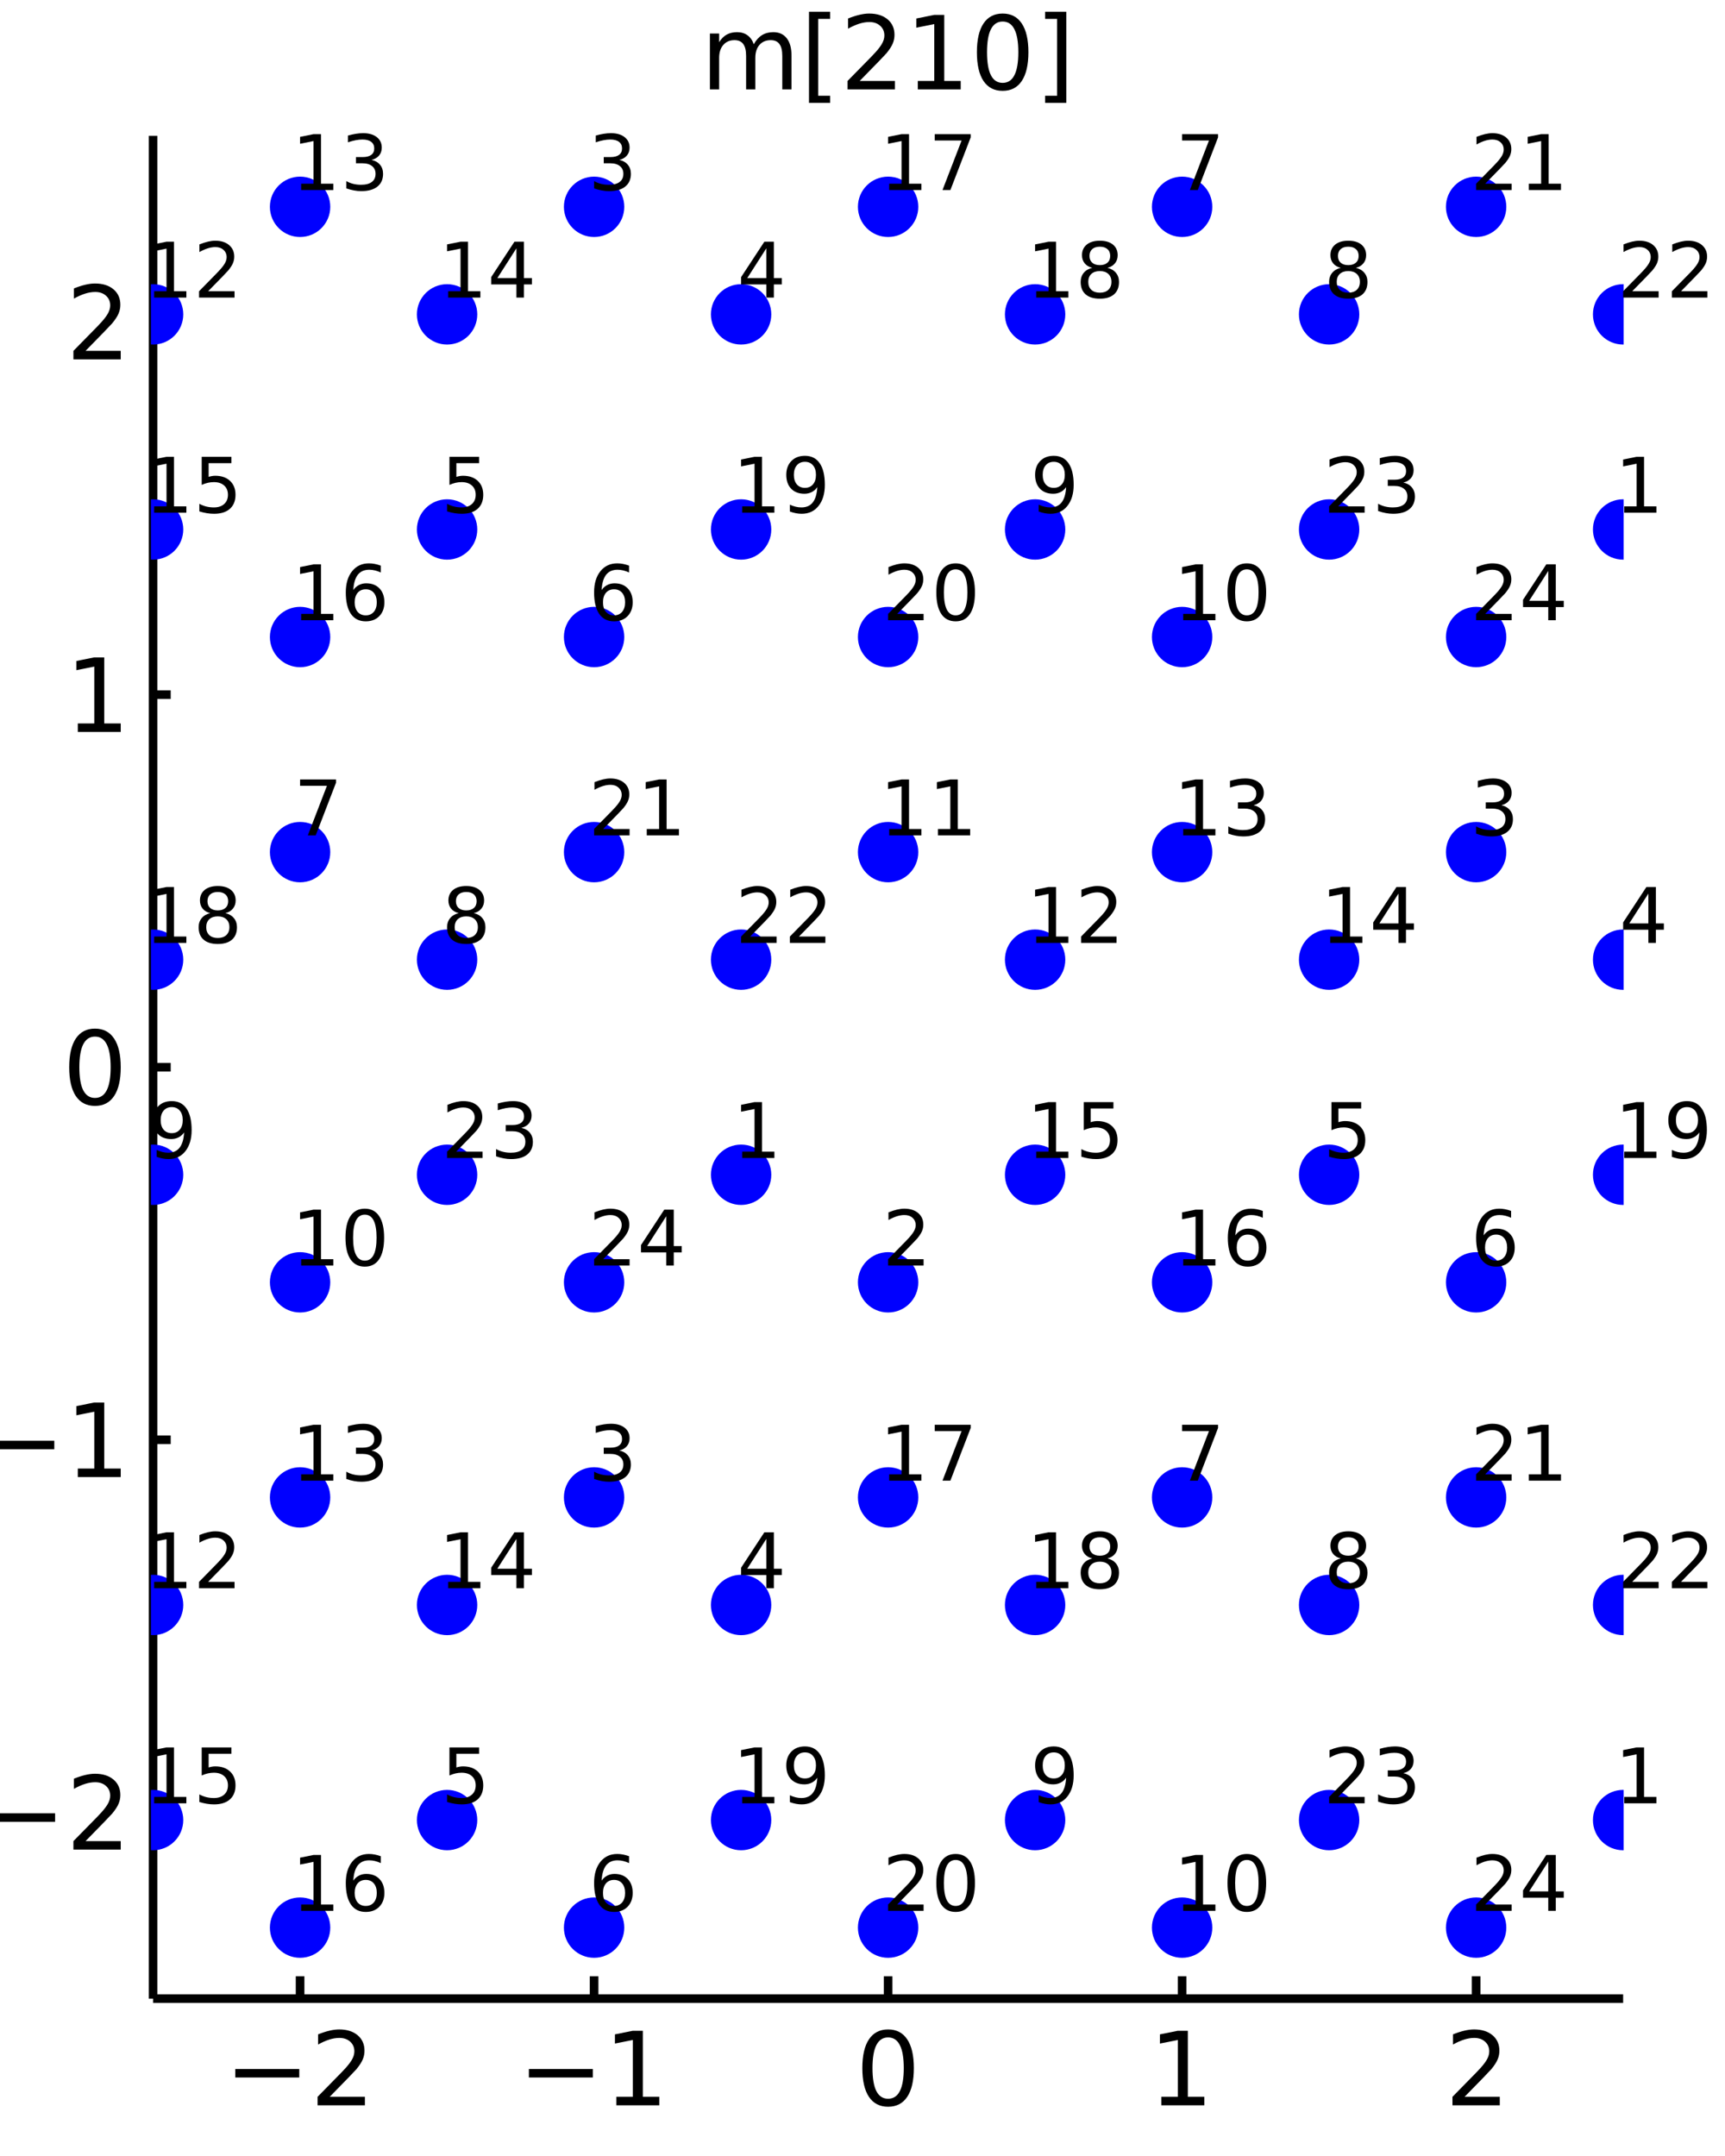 <?xml version="1.0" encoding="utf-8"?>
<svg xmlns="http://www.w3.org/2000/svg" xmlns:xlink="http://www.w3.org/1999/xlink" width="200" height="250" viewBox="0 0 800 1000">
<rect x="0" y="0" width="800" height="1000" fill="#808080" stroke="none"/>
<defs>
  <clipPath id="clip950">
    <rect x="0" y="0" width="800" height="1000"/>
  </clipPath>
</defs>
<path clip-path="url(#clip950)" d="
M0 1000 L800 1000 L800 0 L0 0  Z
  " fill="#ffffff" fill-rule="evenodd" fill-opacity="1"/>
<defs>
  <clipPath id="clip951">
    <rect x="200" y="100" width="701" height="701"/>
  </clipPath>
</defs>
<path clip-path="url(#clip950)" d="
M70.992 927.008 L752.756 927.008 L752.756 62.992 L70.992 62.992  Z
  " fill="#ffffff" fill-rule="evenodd" fill-opacity="1"/>
<defs>
  <clipPath id="clip952">
    <rect x="70" y="62" width="683" height="865"/>
  </clipPath>
</defs>
<polyline clip-path="url(#clip950)" style="stroke:#000000; stroke-width:4; stroke-opacity:1; fill:none" points="
  70.992,927.008 752.756,927.008 
  "/>
<polyline clip-path="url(#clip950)" style="stroke:#000000; stroke-width:4; stroke-opacity:1; fill:none" points="
  139.169,927.008 139.169,916.64 
  "/>
<polyline clip-path="url(#clip950)" style="stroke:#000000; stroke-width:4; stroke-opacity:1; fill:none" points="
  275.521,927.008 275.521,916.64 
  "/>
<polyline clip-path="url(#clip950)" style="stroke:#000000; stroke-width:4; stroke-opacity:1; fill:none" points="
  411.874,927.008 411.874,916.64 
  "/>
<polyline clip-path="url(#clip950)" style="stroke:#000000; stroke-width:4; stroke-opacity:1; fill:none" points="
  548.227,927.008 548.227,916.64 
  "/>
<polyline clip-path="url(#clip950)" style="stroke:#000000; stroke-width:4; stroke-opacity:1; fill:none" points="
  684.58,927.008 684.58,916.64 
  "/>
<path clip-path="url(#clip950)" d="M 0 0 M109.111 959.651 L138.787 959.651 L138.787 963.586 L109.111 963.586 L109.111 959.651 Z" fill="#000000" fill-rule="evenodd" fill-opacity="1" /><path clip-path="url(#clip950)" d="M 0 0 M152.907 972.545 L169.226 972.545 L169.226 976.48 L147.282 976.48 L147.282 972.545 Q149.944 969.79 154.527 965.16 Q159.134 960.508 160.314 959.165 Q162.56 956.642 163.439 954.906 Q164.342 953.147 164.342 951.457 Q164.342 948.702 162.398 946.966 Q160.476 945.23 157.374 945.23 Q155.175 945.23 152.722 945.994 Q150.291 946.758 147.513 948.309 L147.513 943.587 Q150.337 942.452 152.791 941.874 Q155.245 941.295 157.282 941.295 Q162.652 941.295 165.847 943.98 Q169.041 946.665 169.041 951.156 Q169.041 953.286 168.231 955.207 Q167.444 957.105 165.337 959.698 Q164.759 960.369 161.657 963.586 Q158.555 966.781 152.907 972.545 Z" fill="#000000" fill-rule="evenodd" fill-opacity="1" /><path clip-path="url(#clip950)" d="M 0 0 M245.278 959.651 L274.954 959.651 L274.954 963.586 L245.278 963.586 L245.278 959.651 Z" fill="#000000" fill-rule="evenodd" fill-opacity="1" /><path clip-path="url(#clip950)" d="M 0 0 M285.857 972.545 L293.496 972.545 L293.496 946.179 L285.186 947.846 L285.186 943.587 L293.449 941.92 L298.125 941.92 L298.125 972.545 L305.764 972.545 L305.764 976.48 L285.857 976.48 L285.857 972.545 Z" fill="#000000" fill-rule="evenodd" fill-opacity="1" /><path clip-path="url(#clip950)" d="M 0 0 M411.874 944.999 Q408.263 944.999 406.434 948.563 Q404.629 952.105 404.629 959.235 Q404.629 966.341 406.434 969.906 Q408.263 973.447 411.874 973.447 Q415.508 973.447 417.314 969.906 Q419.142 966.341 419.142 959.235 Q419.142 952.105 417.314 948.563 Q415.508 944.999 411.874 944.999 M411.874 941.295 Q417.684 941.295 420.74 945.901 Q423.818 950.485 423.818 959.235 Q423.818 967.961 420.74 972.568 Q417.684 977.151 411.874 977.151 Q406.064 977.151 402.985 972.568 Q399.93 967.961 399.93 959.235 Q399.93 950.485 402.985 945.901 Q406.064 941.295 411.874 941.295 Z" fill="#000000" fill-rule="evenodd" fill-opacity="1" /><path clip-path="url(#clip950)" d="M 0 0 M538.609 972.545 L546.248 972.545 L546.248 946.179 L537.937 947.846 L537.937 943.587 L546.201 941.92 L550.877 941.92 L550.877 972.545 L558.516 972.545 L558.516 976.48 L538.609 976.48 L538.609 972.545 Z" fill="#000000" fill-rule="evenodd" fill-opacity="1" /><path clip-path="url(#clip950)" d="M 0 0 M679.232 972.545 L695.552 972.545 L695.552 976.48 L673.607 976.48 L673.607 972.545 Q676.269 969.79 680.853 965.16 Q685.459 960.508 686.64 959.165 Q688.885 956.642 689.765 954.906 Q690.667 953.147 690.667 951.457 Q690.667 948.702 688.723 946.966 Q686.802 945.23 683.7 945.23 Q681.501 945.23 679.047 945.994 Q676.617 946.758 673.839 948.309 L673.839 943.587 Q676.663 942.452 679.117 941.874 Q681.57 941.295 683.607 941.295 Q688.978 941.295 692.172 943.98 Q695.367 946.665 695.367 951.156 Q695.367 953.286 694.556 955.207 Q693.769 957.105 691.663 959.698 Q691.084 960.369 687.982 963.586 Q684.88 966.781 679.232 972.545 Z" fill="#000000" fill-rule="evenodd" fill-opacity="1" /><polyline clip-path="url(#clip950)" style="stroke:#000000; stroke-width:4; stroke-opacity:1; fill:none" points="
  70.992,927.008 70.992,62.992 
  "/>
<polyline clip-path="url(#clip950)" style="stroke:#000000; stroke-width:4; stroke-opacity:1; fill:none" points="
  70.992,840.606 79.173,840.606 
  "/>
<polyline clip-path="url(#clip950)" style="stroke:#000000; stroke-width:4; stroke-opacity:1; fill:none" points="
  70.992,667.803 79.173,667.803 
  "/>
<polyline clip-path="url(#clip950)" style="stroke:#000000; stroke-width:4; stroke-opacity:1; fill:none" points="
  70.992,495 79.173,495 
  "/>
<polyline clip-path="url(#clip950)" style="stroke:#000000; stroke-width:4; stroke-opacity:1; fill:none" points="
  70.992,322.197 79.173,322.197 
  "/>
<polyline clip-path="url(#clip950)" style="stroke:#000000; stroke-width:4; stroke-opacity:1; fill:none" points="
  70.992,149.394 79.173,149.394 
  "/>
<path clip-path="url(#clip950)" d="M 0 0 M-4.123 841.058 L25.552 841.058 L25.552 844.993 L-4.123 844.993 L-4.123 841.058 Z" fill="#000000" fill-rule="evenodd" fill-opacity="1" /><path clip-path="url(#clip950)" d="M 0 0 M39.673 853.951 L55.992 853.951 L55.992 857.886 L34.048 857.886 L34.048 853.951 Q36.71 851.197 41.293 846.567 Q45.9 841.914 47.08 840.572 Q49.325 838.048 50.205 836.312 Q51.108 834.553 51.108 832.863 Q51.108 830.109 49.163 828.373 Q47.242 826.636 44.14 826.636 Q41.941 826.636 39.488 827.4 Q37.057 828.164 34.279 829.715 L34.279 824.993 Q37.103 823.859 39.557 823.28 Q42.011 822.701 44.048 822.701 Q49.418 822.701 52.612 825.386 Q55.807 828.072 55.807 832.562 Q55.807 834.692 54.997 836.613 Q54.21 838.511 52.103 841.104 Q51.525 841.775 48.423 844.993 Q45.321 848.187 39.673 853.951 Z" fill="#000000" fill-rule="evenodd" fill-opacity="1" /><path clip-path="url(#clip950)" d="M 0 0 M-4.494 668.255 L25.182 668.255 L25.182 672.19 L-4.494 672.19 L-4.494 668.255 Z" fill="#000000" fill-rule="evenodd" fill-opacity="1" /><path clip-path="url(#clip950)" d="M 0 0 M36.085 681.148 L43.724 681.148 L43.724 654.782 L35.413 656.449 L35.413 652.19 L43.677 650.523 L48.353 650.523 L48.353 681.148 L55.992 681.148 L55.992 685.083 L36.085 685.083 L36.085 681.148 Z" fill="#000000" fill-rule="evenodd" fill-opacity="1" /><path clip-path="url(#clip950)" d="M 0 0 M44.048 480.799 Q40.437 480.799 38.608 484.363 Q36.802 487.905 36.802 495.035 Q36.802 502.141 38.608 505.706 Q40.437 509.248 44.048 509.248 Q47.682 509.248 49.487 505.706 Q51.316 502.141 51.316 495.035 Q51.316 487.905 49.487 484.363 Q47.682 480.799 44.048 480.799 M44.048 477.095 Q49.858 477.095 52.913 481.701 Q55.992 486.285 55.992 495.035 Q55.992 503.762 52.913 508.368 Q49.858 512.951 44.048 512.951 Q38.238 512.951 35.159 508.368 Q32.103 503.762 32.103 495.035 Q32.103 486.285 35.159 481.701 Q38.238 477.095 44.048 477.095 Z" fill="#000000" fill-rule="evenodd" fill-opacity="1" /><path clip-path="url(#clip950)" d="M 0 0 M36.085 335.542 L43.724 335.542 L43.724 309.176 L35.413 310.843 L35.413 306.584 L43.677 304.917 L48.353 304.917 L48.353 335.542 L55.992 335.542 L55.992 339.477 L36.085 339.477 L36.085 335.542 Z" fill="#000000" fill-rule="evenodd" fill-opacity="1" /><path clip-path="url(#clip950)" d="M 0 0 M39.673 162.739 L55.992 162.739 L55.992 166.674 L34.048 166.674 L34.048 162.739 Q36.71 159.984 41.293 155.354 Q45.9 150.702 47.08 149.359 Q49.325 146.836 50.205 145.1 Q51.108 143.34 51.108 141.651 Q51.108 138.896 49.163 137.16 Q47.242 135.424 44.14 135.424 Q41.941 135.424 39.488 136.188 Q37.057 136.952 34.279 138.503 L34.279 133.78 Q37.103 132.646 39.557 132.067 Q42.011 131.489 44.048 131.489 Q49.418 131.489 52.612 134.174 Q55.807 136.859 55.807 141.35 Q55.807 143.479 54.997 145.401 Q54.21 147.299 52.103 149.891 Q51.525 150.563 48.423 153.78 Q45.321 156.975 39.673 162.739 Z" fill="#000000" fill-rule="evenodd" fill-opacity="1" /><path clip-path="url(#clip950)" d="M 0 0 M349.583 20.523 Q351.18 17.653 353.402 16.287 Q355.624 14.921 358.634 14.921 Q362.684 14.921 364.884 17.768 Q367.083 20.593 367.083 25.824 L367.083 41.472 L362.8 41.472 L362.8 25.963 Q362.8 22.236 361.481 20.43 Q360.161 18.625 357.453 18.625 Q354.143 18.625 352.222 20.824 Q350.3 23.023 350.3 26.819 L350.3 41.472 L346.018 41.472 L346.018 25.963 Q346.018 22.213 344.698 20.43 Q343.379 18.625 340.624 18.625 Q337.361 18.625 335.439 20.847 Q333.518 23.046 333.518 26.819 L333.518 41.472 L329.236 41.472 L329.236 15.546 L333.518 15.546 L333.518 19.574 Q334.976 17.19 337.013 16.055 Q339.05 14.921 341.851 14.921 Q344.675 14.921 346.643 16.356 Q348.634 17.792 349.583 20.523 Z" fill="#000000" fill-rule="evenodd" fill-opacity="1" /><path clip-path="url(#clip950)" d="M 0 0 M375.184 5.454 L384.999 5.454 L384.999 8.764 L379.444 8.764 L379.444 44.412 L384.999 44.412 L384.999 47.722 L375.184 47.722 L375.184 5.454 Z" fill="#000000" fill-rule="evenodd" fill-opacity="1" /><path clip-path="url(#clip950)" d="M 0 0 M398.703 37.537 L415.022 37.537 L415.022 41.472 L393.078 41.472 L393.078 37.537 Q395.74 34.782 400.323 30.153 Q404.93 25.5 406.11 24.157 Q408.356 21.634 409.235 19.898 Q410.138 18.139 410.138 16.449 Q410.138 13.694 408.193 11.958 Q406.272 10.222 403.17 10.222 Q400.971 10.222 398.518 10.986 Q396.087 11.75 393.309 13.301 L393.309 8.579 Q396.133 7.444 398.587 6.866 Q401.041 6.287 403.078 6.287 Q408.448 6.287 411.643 8.972 Q414.837 11.657 414.837 16.148 Q414.837 18.278 414.027 20.199 Q413.24 22.097 411.133 24.69 Q410.555 25.361 407.453 28.579 Q404.351 31.773 398.703 37.537 Z" fill="#000000" fill-rule="evenodd" fill-opacity="1" /><path clip-path="url(#clip950)" d="M 0 0 M425.647 37.537 L433.286 37.537 L433.286 11.171 L424.976 12.838 L424.976 8.579 L433.24 6.912 L437.916 6.912 L437.916 37.537 L445.554 37.537 L445.554 41.472 L425.647 41.472 L425.647 37.537 Z" fill="#000000" fill-rule="evenodd" fill-opacity="1" /><path clip-path="url(#clip950)" d="M 0 0 M464.999 9.991 Q461.388 9.991 459.559 13.556 Q457.753 17.097 457.753 24.227 Q457.753 31.333 459.559 34.898 Q461.388 38.44 464.999 38.44 Q468.633 38.44 470.439 34.898 Q472.267 31.333 472.267 24.227 Q472.267 17.097 470.439 13.556 Q468.633 9.991 464.999 9.991 M464.999 6.287 Q470.809 6.287 473.864 10.893 Q476.943 15.477 476.943 24.227 Q476.943 32.953 473.864 37.56 Q470.809 42.143 464.999 42.143 Q459.189 42.143 456.11 37.56 Q453.054 32.953 453.054 24.227 Q453.054 15.477 456.11 10.893 Q459.189 6.287 464.999 6.287 Z" fill="#000000" fill-rule="evenodd" fill-opacity="1" /><path clip-path="url(#clip950)" d="M 0 0 M494.512 5.454 L494.512 47.722 L484.698 47.722 L484.698 44.412 L490.23 44.412 L490.23 8.764 L484.698 8.764 L484.698 5.454 L494.512 5.454 Z" fill="#000000" fill-rule="evenodd" fill-opacity="1" /><circle clip-path="url(#clip952)" cx="139.169" cy="894.072" r="14" fill="#0000ff" fill-rule="evenodd" fill-opacity="1" stroke="none"/>
<path clip-path="url(#clip950)" d="M 0 0 M139.672 883.344 L145.401 883.344 L145.401 863.57 L139.169 864.82 L139.169 861.626 L145.366 860.376 L148.873 860.376 L148.873 883.344 L154.602 883.344 L154.602 886.296 L139.672 886.296 L139.672 883.344 Z" fill="#000000" fill-rule="evenodd" fill-opacity="1" /><path clip-path="url(#clip950)" d="M 0 0 M169.62 871.938 Q167.259 871.938 165.87 873.553 Q164.498 875.167 164.498 877.98 Q164.498 880.775 165.87 882.407 Q167.259 884.021 169.62 884.021 Q171.981 884.021 173.352 882.407 Q174.741 880.775 174.741 877.98 Q174.741 875.167 173.352 873.553 Q171.981 871.938 169.62 871.938 M176.581 860.949 L176.581 864.143 Q175.262 863.518 173.908 863.188 Q172.571 862.858 171.252 862.858 Q167.779 862.858 165.939 865.202 Q164.116 867.546 163.856 872.285 Q164.88 870.775 166.425 869.976 Q167.97 869.16 169.828 869.16 Q173.734 869.16 175.991 871.539 Q178.266 873.9 178.266 877.98 Q178.266 881.973 175.904 884.386 Q173.543 886.799 169.62 886.799 Q165.123 886.799 162.745 883.362 Q160.366 879.907 160.366 873.362 Q160.366 867.216 163.283 863.57 Q166.2 859.907 171.113 859.907 Q172.432 859.907 173.769 860.167 Q175.123 860.428 176.581 860.949 Z" fill="#000000" fill-rule="evenodd" fill-opacity="1" /><circle clip-path="url(#clip952)" cx="343.698" cy="544.884" r="14" fill="#0000ff" fill-rule="evenodd" fill-opacity="1" stroke="none"/>
<circle clip-path="url(#clip952)" cx="411.874" cy="594.768" r="14" fill="#0000ff" fill-rule="evenodd" fill-opacity="1" stroke="none"/>
<circle clip-path="url(#clip952)" cx="275.521" cy="694.536" r="14" fill="#0000ff" fill-rule="evenodd" fill-opacity="1" stroke="none"/>
<circle clip-path="url(#clip952)" cx="343.698" cy="744.42" r="14" fill="#0000ff" fill-rule="evenodd" fill-opacity="1" stroke="none"/>
<circle clip-path="url(#clip952)" cx="207.345" cy="844.188" r="14" fill="#0000ff" fill-rule="evenodd" fill-opacity="1" stroke="none"/>
<circle clip-path="url(#clip952)" cx="275.521" cy="894.072" r="14" fill="#0000ff" fill-rule="evenodd" fill-opacity="1" stroke="none"/>
<circle clip-path="url(#clip952)" cx="139.169" cy="395.232" r="14" fill="#0000ff" fill-rule="evenodd" fill-opacity="1" stroke="none"/>
<circle clip-path="url(#clip952)" cx="207.345" cy="445.116" r="14" fill="#0000ff" fill-rule="evenodd" fill-opacity="1" stroke="none"/>
<circle clip-path="url(#clip952)" cx="70.992" cy="544.884" r="14" fill="#0000ff" fill-rule="evenodd" fill-opacity="1" stroke="none"/>
<circle clip-path="url(#clip952)" cx="139.169" cy="594.768" r="14" fill="#0000ff" fill-rule="evenodd" fill-opacity="1" stroke="none"/>
<circle clip-path="url(#clip952)" cx="70.992" cy="744.42" r="14" fill="#0000ff" fill-rule="evenodd" fill-opacity="1" stroke="none"/>
<circle clip-path="url(#clip952)" cx="139.169" cy="694.536" r="14" fill="#0000ff" fill-rule="evenodd" fill-opacity="1" stroke="none"/>
<circle clip-path="url(#clip952)" cx="207.345" cy="744.42" r="14" fill="#0000ff" fill-rule="evenodd" fill-opacity="1" stroke="none"/>
<circle clip-path="url(#clip952)" cx="70.992" cy="844.188" r="14" fill="#0000ff" fill-rule="evenodd" fill-opacity="1" stroke="none"/>
<circle clip-path="url(#clip952)" cx="139.169" cy="295.464" r="14" fill="#0000ff" fill-rule="evenodd" fill-opacity="1" stroke="none"/>
<circle clip-path="url(#clip952)" cx="411.874" cy="694.536" r="14" fill="#0000ff" fill-rule="evenodd" fill-opacity="1" stroke="none"/>
<circle clip-path="url(#clip952)" cx="70.992" cy="445.116" r="14" fill="#0000ff" fill-rule="evenodd" fill-opacity="1" stroke="none"/>
<circle clip-path="url(#clip952)" cx="343.698" cy="844.188" r="14" fill="#0000ff" fill-rule="evenodd" fill-opacity="1" stroke="none"/>
<circle clip-path="url(#clip952)" cx="411.874" cy="894.072" r="14" fill="#0000ff" fill-rule="evenodd" fill-opacity="1" stroke="none"/>
<circle clip-path="url(#clip952)" cx="343.698" cy="445.116" r="14" fill="#0000ff" fill-rule="evenodd" fill-opacity="1" stroke="none"/>
<circle clip-path="url(#clip952)" cx="207.345" cy="544.884" r="14" fill="#0000ff" fill-rule="evenodd" fill-opacity="1" stroke="none"/>
<circle clip-path="url(#clip952)" cx="275.521" cy="594.768" r="14" fill="#0000ff" fill-rule="evenodd" fill-opacity="1" stroke="none"/>
<path clip-path="url(#clip950)" d="M 0 0 M344.201 534.157 L349.93 534.157 L349.93 514.382 L343.698 515.632 L343.698 512.438 L349.896 511.188 L353.402 511.188 L353.402 534.157 L359.132 534.157 L359.132 537.108 L344.201 537.108 L344.201 534.157 Z" fill="#000000" fill-rule="evenodd" fill-opacity="1" /><path clip-path="url(#clip950)" d="M 0 0 M416.093 584.041 L428.332 584.041 L428.332 586.992 L411.874 586.992 L411.874 584.041 Q413.871 581.975 417.308 578.502 Q420.763 575.013 421.648 574.006 Q423.332 572.114 423.992 570.811 Q424.669 569.492 424.669 568.225 Q424.669 566.159 423.211 564.857 Q421.77 563.555 419.443 563.555 Q417.794 563.555 415.954 564.127 Q414.131 564.7 412.048 565.864 L412.048 562.322 Q414.166 561.471 416.006 561.037 Q417.846 560.603 419.374 560.603 Q423.402 560.603 425.798 562.617 Q428.193 564.631 428.193 567.999 Q428.193 569.596 427.586 571.037 Q426.995 572.461 425.416 574.405 Q424.982 574.909 422.655 577.322 Q420.329 579.718 416.093 584.041 Z" fill="#000000" fill-rule="evenodd" fill-opacity="1" /><path clip-path="url(#clip950)" d="M 0 0 M287.24 672.784 Q289.757 673.322 291.164 675.024 Q292.587 676.725 292.587 679.225 Q292.587 683.062 289.948 685.163 Q287.309 687.263 282.448 687.263 Q280.816 687.263 279.08 686.934 Q277.362 686.621 275.521 685.979 L275.521 682.593 Q276.98 683.444 278.716 683.878 Q280.452 684.312 282.344 684.312 Q285.643 684.312 287.361 683.01 Q289.098 681.708 289.098 679.225 Q289.098 676.934 287.483 675.649 Q285.886 674.347 283.021 674.347 L280 674.347 L280 671.465 L283.16 671.465 Q285.747 671.465 287.118 670.441 Q288.49 669.399 288.49 667.454 Q288.49 665.458 287.066 664.399 Q285.66 663.323 283.021 663.323 Q281.58 663.323 279.931 663.635 Q278.282 663.948 276.303 664.607 L276.303 661.482 Q278.299 660.927 280.035 660.649 Q281.789 660.371 283.334 660.371 Q287.327 660.371 289.653 662.194 Q291.98 664 291.98 667.09 Q291.98 669.243 290.747 670.736 Q289.514 672.211 287.24 672.784 Z" fill="#000000" fill-rule="evenodd" fill-opacity="1" /><path clip-path="url(#clip950)" d="M 0 0 M355.399 713.779 L346.545 727.616 L355.399 727.616 L355.399 713.779 M354.479 710.724 L358.889 710.724 L358.889 727.616 L362.586 727.616 L362.586 730.533 L358.889 730.533 L358.889 736.644 L355.399 736.644 L355.399 730.533 L343.698 730.533 L343.698 727.147 L354.479 710.724 Z" fill="#000000" fill-rule="evenodd" fill-opacity="1" /><path clip-path="url(#clip950)" d="M 0 0 M208.439 810.492 L222.206 810.492 L222.206 813.443 L211.65 813.443 L211.65 819.797 Q212.414 819.537 213.178 819.415 Q213.942 819.276 214.706 819.276 Q219.046 819.276 221.581 821.655 Q224.116 824.033 224.116 828.096 Q224.116 832.28 221.511 834.606 Q218.907 836.915 214.168 836.915 Q212.536 836.915 210.834 836.638 Q209.15 836.36 207.345 835.804 L207.345 832.28 Q208.907 833.131 210.574 833.547 Q212.241 833.964 214.098 833.964 Q217.102 833.964 218.855 832.384 Q220.609 830.804 220.609 828.096 Q220.609 825.388 218.855 823.808 Q217.102 822.228 214.098 822.228 Q212.692 822.228 211.286 822.54 Q209.897 822.853 208.439 823.513 L208.439 810.492 Z" fill="#000000" fill-rule="evenodd" fill-opacity="1" /><path clip-path="url(#clip950)" d="M 0 0 M284.775 871.938 Q282.414 871.938 281.025 873.553 Q279.653 875.167 279.653 877.98 Q279.653 880.775 281.025 882.407 Q282.414 884.021 284.775 884.021 Q287.136 884.021 288.507 882.407 Q289.896 880.775 289.896 877.98 Q289.896 875.167 288.507 873.553 Q287.136 871.938 284.775 871.938 M291.736 860.949 L291.736 864.143 Q290.417 863.518 289.063 863.188 Q287.726 862.858 286.407 862.858 Q282.934 862.858 281.094 865.202 Q279.271 867.546 279.011 872.285 Q280.035 870.775 281.58 869.976 Q283.125 869.16 284.983 869.16 Q288.889 869.16 291.146 871.539 Q293.42 873.9 293.42 877.98 Q293.42 881.973 291.059 884.386 Q288.698 886.799 284.775 886.799 Q280.278 886.799 277.9 883.362 Q275.521 879.907 275.521 873.362 Q275.521 867.216 278.438 863.57 Q281.355 859.907 286.268 859.907 Q287.587 859.907 288.924 860.167 Q290.278 860.428 291.736 860.949 Z" fill="#000000" fill-rule="evenodd" fill-opacity="1" /><path clip-path="url(#clip950)" d="M 0 0 M139.169 361.536 L155.835 361.536 L155.835 363.029 L146.425 387.456 L142.762 387.456 L151.616 364.487 L139.169 364.487 L139.169 361.536 Z" fill="#000000" fill-rule="evenodd" fill-opacity="1" /><path clip-path="url(#clip950)" d="M 0 0 M216.234 425.031 Q213.734 425.031 212.293 426.368 Q210.869 427.705 210.869 430.048 Q210.869 432.392 212.293 433.729 Q213.734 435.066 216.234 435.066 Q218.734 435.066 220.175 433.729 Q221.616 432.375 221.616 430.048 Q221.616 427.705 220.175 426.368 Q218.751 425.031 216.234 425.031 M212.727 423.538 Q210.47 422.982 209.203 421.437 Q207.953 419.892 207.953 417.67 Q207.953 414.562 210.157 412.757 Q212.38 410.951 216.234 410.951 Q220.105 410.951 222.31 412.757 Q224.515 414.562 224.515 417.67 Q224.515 419.892 223.248 421.437 Q221.998 422.982 219.758 423.538 Q222.293 424.128 223.699 425.847 Q225.123 427.566 225.123 430.048 Q225.123 433.816 222.814 435.83 Q220.522 437.843 216.234 437.843 Q211.946 437.843 209.637 435.83 Q207.345 433.816 207.345 430.048 Q207.345 427.566 208.768 425.847 Q210.192 424.128 212.727 423.538 M211.442 418 Q211.442 420.014 212.692 421.142 Q213.959 422.271 216.234 422.271 Q218.491 422.271 219.758 421.142 Q221.043 420.014 221.043 418 Q221.043 415.986 219.758 414.858 Q218.491 413.729 216.234 413.729 Q213.959 413.729 212.692 414.858 Q211.442 415.986 211.442 418 Z" fill="#000000" fill-rule="evenodd" fill-opacity="1" /><path clip-path="url(#clip950)" d="M 0 0 M72.659 536.57 L72.659 533.375 Q73.978 534 75.332 534.33 Q76.686 534.66 77.989 534.66 Q81.461 534.66 83.284 532.334 Q85.124 529.99 85.384 525.233 Q84.377 526.726 82.832 527.525 Q81.287 528.323 79.412 528.323 Q75.523 528.323 73.249 525.98 Q70.992 523.618 70.992 519.539 Q70.992 515.546 73.353 513.132 Q75.714 510.719 79.638 510.719 Q84.134 510.719 86.496 514.174 Q88.874 517.612 88.874 524.174 Q88.874 530.302 85.957 533.966 Q83.058 537.611 78.145 537.611 Q76.825 537.611 75.471 537.351 Q74.117 537.091 72.659 536.57 M79.638 525.58 Q81.999 525.58 83.371 523.966 Q84.759 522.351 84.759 519.539 Q84.759 516.743 83.371 515.129 Q81.999 513.497 79.638 513.497 Q77.277 513.497 75.888 515.129 Q74.516 516.743 74.516 519.539 Q74.516 522.351 75.888 523.966 Q77.277 525.58 79.638 525.58 Z" fill="#000000" fill-rule="evenodd" fill-opacity="1" /><path clip-path="url(#clip950)" d="M 0 0 M139.672 584.041 L145.401 584.041 L145.401 564.266 L139.169 565.516 L139.169 562.322 L145.366 561.072 L148.873 561.072 L148.873 584.041 L154.602 584.041 L154.602 586.992 L139.672 586.992 L139.672 584.041 Z" fill="#000000" fill-rule="evenodd" fill-opacity="1" /><path clip-path="url(#clip950)" d="M 0 0 M169.186 563.381 Q166.477 563.381 165.106 566.055 Q163.752 568.711 163.752 574.058 Q163.752 579.388 165.106 582.061 Q166.477 584.718 169.186 584.718 Q171.911 584.718 173.266 582.061 Q174.637 579.388 174.637 574.058 Q174.637 568.711 173.266 566.055 Q171.911 563.381 169.186 563.381 M169.186 560.603 Q173.543 560.603 175.835 564.058 Q178.144 567.496 178.144 574.058 Q178.144 580.603 175.835 584.058 Q173.543 587.495 169.186 587.495 Q164.828 587.495 162.519 584.058 Q160.227 580.603 160.227 574.058 Q160.227 567.496 162.519 564.058 Q164.828 560.603 169.186 560.603 Z" fill="#000000" fill-rule="evenodd" fill-opacity="1" /><path clip-path="url(#clip950)" d="M 0 0 M71.496 733.692 L77.225 733.692 L77.225 713.918 L70.992 715.168 L70.992 711.974 L77.19 710.724 L80.697 710.724 L80.697 733.692 L86.426 733.692 L86.426 736.644 L71.496 736.644 L71.496 733.692 Z" fill="#000000" fill-rule="evenodd" fill-opacity="1" /><path clip-path="url(#clip950)" d="M 0 0 M96.53 733.692 L108.77 733.692 L108.77 736.644 L92.311 736.644 L92.311 733.692 Q94.308 731.627 97.746 728.154 Q101.2 724.665 102.086 723.658 Q103.77 721.765 104.429 720.463 Q105.107 719.144 105.107 717.877 Q105.107 715.811 103.648 714.509 Q102.207 713.206 99.881 713.206 Q98.232 713.206 96.391 713.779 Q94.568 714.352 92.485 715.516 L92.485 711.974 Q94.603 711.123 96.443 710.689 Q98.284 710.255 99.811 710.255 Q103.839 710.255 106.235 712.269 Q108.631 714.283 108.631 717.651 Q108.631 719.248 108.023 720.689 Q107.433 722.113 105.853 724.057 Q105.419 724.561 103.093 726.974 Q100.766 729.37 96.53 733.692 Z" fill="#000000" fill-rule="evenodd" fill-opacity="1" /><path clip-path="url(#clip950)" d="M 0 0 M139.672 683.809 L145.401 683.809 L145.401 664.034 L139.169 665.284 L139.169 662.09 L145.366 660.84 L148.873 660.84 L148.873 683.809 L154.602 683.809 L154.602 686.76 L139.672 686.76 L139.672 683.809 Z" fill="#000000" fill-rule="evenodd" fill-opacity="1" /><path clip-path="url(#clip950)" d="M 0 0 M172.311 672.784 Q174.828 673.322 176.234 675.024 Q177.658 676.725 177.658 679.225 Q177.658 683.062 175.019 685.163 Q172.38 687.263 167.519 687.263 Q165.887 687.263 164.151 686.934 Q162.432 686.621 160.592 685.979 L160.592 682.593 Q162.05 683.444 163.786 683.878 Q165.523 684.312 167.415 684.312 Q170.713 684.312 172.432 683.01 Q174.168 681.708 174.168 679.225 Q174.168 676.934 172.554 675.649 Q170.957 674.347 168.092 674.347 L165.071 674.347 L165.071 671.465 L168.231 671.465 Q170.818 671.465 172.189 670.441 Q173.561 669.399 173.561 667.454 Q173.561 665.458 172.137 664.399 Q170.731 663.323 168.092 663.323 Q166.651 663.323 165.002 663.635 Q163.352 663.948 161.373 664.607 L161.373 661.482 Q163.37 660.927 165.106 660.649 Q166.859 660.371 168.404 660.371 Q172.397 660.371 174.724 662.194 Q177.05 664 177.05 667.09 Q177.05 669.243 175.818 670.736 Q174.585 672.211 172.311 672.784 Z" fill="#000000" fill-rule="evenodd" fill-opacity="1" /><path clip-path="url(#clip950)" d="M 0 0 M207.848 733.692 L213.577 733.692 L213.577 713.918 L207.345 715.168 L207.345 711.974 L213.543 710.724 L217.05 710.724 L217.05 733.692 L222.779 733.692 L222.779 736.644 L207.848 736.644 L207.848 733.692 Z" fill="#000000" fill-rule="evenodd" fill-opacity="1" /><path clip-path="url(#clip950)" d="M 0 0 M239.497 713.779 L230.643 727.616 L239.497 727.616 L239.497 713.779 M238.577 710.724 L242.987 710.724 L242.987 727.616 L246.685 727.616 L246.685 730.533 L242.987 730.533 L242.987 736.644 L239.497 736.644 L239.497 730.533 L227.796 730.533 L227.796 727.147 L238.577 710.724 Z" fill="#000000" fill-rule="evenodd" fill-opacity="1" /><path clip-path="url(#clip950)" d="M 0 0 M71.496 833.46 L77.225 833.46 L77.225 813.686 L70.992 814.936 L70.992 811.742 L77.19 810.492 L80.697 810.492 L80.697 833.46 L86.426 833.46 L86.426 836.412 L71.496 836.412 L71.496 833.46 Z" fill="#000000" fill-rule="evenodd" fill-opacity="1" /><path clip-path="url(#clip950)" d="M 0 0 M93.544 810.492 L107.311 810.492 L107.311 813.443 L96.756 813.443 L96.756 819.797 Q97.52 819.537 98.284 819.415 Q99.047 819.276 99.811 819.276 Q104.152 819.276 106.686 821.655 Q109.221 824.033 109.221 828.096 Q109.221 832.28 106.617 834.606 Q104.013 836.915 99.273 836.915 Q97.641 836.915 95.94 836.638 Q94.256 836.36 92.45 835.804 L92.45 832.28 Q94.013 833.131 95.68 833.547 Q97.346 833.964 99.204 833.964 Q102.207 833.964 103.961 832.384 Q105.714 830.804 105.714 828.096 Q105.714 825.388 103.961 823.808 Q102.207 822.228 99.204 822.228 Q97.797 822.228 96.391 822.54 Q95.002 822.853 93.544 823.513 L93.544 810.492 Z" fill="#000000" fill-rule="evenodd" fill-opacity="1" /><path clip-path="url(#clip950)" d="M 0 0 M139.672 284.737 L145.401 284.737 L145.401 264.963 L139.169 266.213 L139.169 263.018 L145.366 261.768 L148.873 261.768 L148.873 284.737 L154.602 284.737 L154.602 287.688 L139.672 287.688 L139.672 284.737 Z" fill="#000000" fill-rule="evenodd" fill-opacity="1" /><path clip-path="url(#clip950)" d="M 0 0 M169.62 273.331 Q167.259 273.331 165.87 274.945 Q164.498 276.56 164.498 279.372 Q164.498 282.167 165.87 283.799 Q167.259 285.414 169.62 285.414 Q171.981 285.414 173.352 283.799 Q174.741 282.167 174.741 279.372 Q174.741 276.56 173.352 274.945 Q171.981 273.331 169.62 273.331 M176.581 262.341 L176.581 265.535 Q175.262 264.91 173.908 264.581 Q172.571 264.251 171.252 264.251 Q167.779 264.251 165.939 266.594 Q164.116 268.938 163.856 273.678 Q164.88 272.167 166.425 271.369 Q167.97 270.553 169.828 270.553 Q173.734 270.553 175.991 272.931 Q178.266 275.292 178.266 279.372 Q178.266 283.365 175.904 285.778 Q173.543 288.192 169.62 288.192 Q165.123 288.192 162.745 284.754 Q160.366 281.299 160.366 274.754 Q160.366 268.608 163.283 264.963 Q166.2 261.299 171.113 261.299 Q172.432 261.299 173.769 261.56 Q175.123 261.82 176.581 262.341 Z" fill="#000000" fill-rule="evenodd" fill-opacity="1" /><path clip-path="url(#clip950)" d="M 0 0 M412.377 683.809 L418.107 683.809 L418.107 664.034 L411.874 665.284 L411.874 662.09 L418.072 660.84 L421.579 660.84 L421.579 683.809 L427.308 683.809 L427.308 686.76 L412.377 686.76 L412.377 683.809 Z" fill="#000000" fill-rule="evenodd" fill-opacity="1" /><path clip-path="url(#clip950)" d="M 0 0 M433.506 660.84 L450.172 660.84 L450.172 662.333 L440.763 686.76 L437.1 686.76 L445.954 663.791 L433.506 663.791 L433.506 660.84 Z" fill="#000000" fill-rule="evenodd" fill-opacity="1" /><path clip-path="url(#clip950)" d="M 0 0 M71.496 434.389 L77.225 434.389 L77.225 414.614 L70.992 415.864 L70.992 412.67 L77.19 411.42 L80.697 411.42 L80.697 434.389 L86.426 434.389 L86.426 437.34 L71.496 437.34 L71.496 434.389 Z" fill="#000000" fill-rule="evenodd" fill-opacity="1" /><path clip-path="url(#clip950)" d="M 0 0 M101.009 425.031 Q98.509 425.031 97.068 426.368 Q95.645 427.705 95.645 430.048 Q95.645 432.392 97.068 433.729 Q98.509 435.066 101.009 435.066 Q103.509 435.066 104.95 433.729 Q106.391 432.375 106.391 430.048 Q106.391 427.705 104.95 426.368 Q103.527 425.031 101.009 425.031 M97.502 423.538 Q95.246 422.982 93.978 421.437 Q92.728 419.892 92.728 417.67 Q92.728 414.562 94.933 412.757 Q97.155 410.951 101.009 410.951 Q104.881 410.951 107.086 412.757 Q109.291 414.562 109.291 417.67 Q109.291 419.892 108.023 421.437 Q106.773 422.982 104.534 423.538 Q107.068 424.128 108.475 425.847 Q109.898 427.566 109.898 430.048 Q109.898 433.816 107.589 435.83 Q105.297 437.843 101.009 437.843 Q96.721 437.843 94.412 435.83 Q92.121 433.816 92.121 430.048 Q92.121 427.566 93.544 425.847 Q94.968 424.128 97.502 423.538 M96.218 418 Q96.218 420.014 97.468 421.142 Q98.735 422.271 101.009 422.271 Q103.266 422.271 104.534 421.142 Q105.818 420.014 105.818 418 Q105.818 415.986 104.534 414.858 Q103.266 413.729 101.009 413.729 Q98.735 413.729 97.468 414.858 Q96.218 415.986 96.218 418 Z" fill="#000000" fill-rule="evenodd" fill-opacity="1" /><path clip-path="url(#clip950)" d="M 0 0 M344.201 833.46 L349.93 833.46 L349.93 813.686 L343.698 814.936 L343.698 811.742 L349.896 810.492 L353.402 810.492 L353.402 833.46 L359.132 833.46 L359.132 836.412 L344.201 836.412 L344.201 833.46 Z" fill="#000000" fill-rule="evenodd" fill-opacity="1" /><path clip-path="url(#clip950)" d="M 0 0 M366.319 835.874 L366.319 832.679 Q367.638 833.304 368.993 833.634 Q370.347 833.964 371.649 833.964 Q375.121 833.964 376.944 831.638 Q378.784 829.294 379.045 824.537 Q378.038 826.03 376.493 826.829 Q374.947 827.627 373.072 827.627 Q369.184 827.627 366.909 825.283 Q364.652 822.922 364.652 818.842 Q364.652 814.849 367.013 812.436 Q369.375 810.023 373.298 810.023 Q377.795 810.023 380.156 813.478 Q382.534 816.915 382.534 823.478 Q382.534 829.606 379.618 833.269 Q376.718 836.915 371.805 836.915 Q370.486 836.915 369.132 836.655 Q367.777 836.394 366.319 835.874 M373.298 824.884 Q375.659 824.884 377.031 823.27 Q378.42 821.655 378.42 818.842 Q378.42 816.047 377.031 814.433 Q375.659 812.801 373.298 812.801 Q370.937 812.801 369.548 814.433 Q368.177 816.047 368.177 818.842 Q368.177 821.655 369.548 823.27 Q370.937 824.884 373.298 824.884 Z" fill="#000000" fill-rule="evenodd" fill-opacity="1" /><path clip-path="url(#clip950)" d="M 0 0 M416.093 883.344 L428.332 883.344 L428.332 886.296 L411.874 886.296 L411.874 883.344 Q413.871 881.278 417.308 877.806 Q420.763 874.317 421.648 873.31 Q423.332 871.417 423.992 870.115 Q424.669 868.796 424.669 867.529 Q424.669 865.463 423.211 864.16 Q421.77 862.858 419.443 862.858 Q417.794 862.858 415.954 863.431 Q414.131 864.004 412.048 865.167 L412.048 861.626 Q414.166 860.775 416.006 860.341 Q417.846 859.907 419.374 859.907 Q423.402 859.907 425.798 861.921 Q428.193 863.935 428.193 867.303 Q428.193 868.9 427.586 870.341 Q426.995 871.765 425.416 873.709 Q424.982 874.213 422.655 876.626 Q420.329 879.022 416.093 883.344 Z" fill="#000000" fill-rule="evenodd" fill-opacity="1" /><path clip-path="url(#clip950)" d="M 0 0 M443.193 862.685 Q440.485 862.685 439.113 865.358 Q437.759 868.015 437.759 873.362 Q437.759 878.692 439.113 881.365 Q440.485 884.021 443.193 884.021 Q445.919 884.021 447.273 881.365 Q448.645 878.692 448.645 873.362 Q448.645 868.015 447.273 865.358 Q445.919 862.685 443.193 862.685 M443.193 859.907 Q447.551 859.907 449.843 863.362 Q452.152 866.799 452.152 873.362 Q452.152 879.907 449.843 883.362 Q447.551 886.799 443.193 886.799 Q438.836 886.799 436.527 883.362 Q434.235 879.907 434.235 873.362 Q434.235 866.799 436.527 863.362 Q438.836 859.907 443.193 859.907 Z" fill="#000000" fill-rule="evenodd" fill-opacity="1" /><path clip-path="url(#clip950)" d="M 0 0 M347.916 434.389 L360.156 434.389 L360.156 437.34 L343.698 437.34 L343.698 434.389 Q345.694 432.323 349.132 428.85 Q352.586 425.361 353.472 424.354 Q355.156 422.462 355.816 421.16 Q356.493 419.84 356.493 418.573 Q356.493 416.507 355.034 415.205 Q353.593 413.903 351.267 413.903 Q349.618 413.903 347.777 414.476 Q345.955 415.048 343.871 416.212 L343.871 412.67 Q345.989 411.819 347.83 411.385 Q349.67 410.951 351.198 410.951 Q355.225 410.951 357.621 412.965 Q360.017 414.979 360.017 418.347 Q360.017 419.944 359.409 421.385 Q358.819 422.809 357.239 424.753 Q356.805 425.257 354.479 427.67 Q352.152 430.066 347.916 434.389 Z" fill="#000000" fill-rule="evenodd" fill-opacity="1" /><path clip-path="url(#clip950)" d="M 0 0 M370.538 434.389 L382.777 434.389 L382.777 437.34 L366.319 437.34 L366.319 434.389 Q368.316 432.323 371.753 428.85 Q375.208 425.361 376.093 424.354 Q377.777 422.462 378.437 421.16 Q379.114 419.84 379.114 418.573 Q379.114 416.507 377.656 415.205 Q376.215 413.903 373.888 413.903 Q372.239 413.903 370.399 414.476 Q368.576 415.048 366.493 416.212 L366.493 412.67 Q368.611 411.819 370.451 411.385 Q372.291 410.951 373.819 410.951 Q377.847 410.951 380.243 412.965 Q382.638 414.979 382.638 418.347 Q382.638 419.944 382.031 421.385 Q381.44 422.809 379.861 424.753 Q379.427 425.257 377.1 427.67 Q374.774 430.066 370.538 434.389 Z" fill="#000000" fill-rule="evenodd" fill-opacity="1" /><path clip-path="url(#clip950)" d="M 0 0 M211.564 534.157 L223.803 534.157 L223.803 537.108 L207.345 537.108 L207.345 534.157 Q209.341 532.091 212.779 528.618 Q216.234 525.129 217.119 524.122 Q218.803 522.23 219.463 520.928 Q220.14 519.608 220.14 518.341 Q220.14 516.275 218.682 514.973 Q217.241 513.671 214.914 513.671 Q213.265 513.671 211.425 514.244 Q209.602 514.816 207.518 515.98 L207.518 512.438 Q209.637 511.587 211.477 511.153 Q213.317 510.719 214.845 510.719 Q218.873 510.719 221.268 512.733 Q223.664 514.747 223.664 518.115 Q223.664 519.712 223.057 521.153 Q222.466 522.577 220.886 524.521 Q220.452 525.025 218.126 527.438 Q215.8 529.834 211.564 534.157 Z" fill="#000000" fill-rule="evenodd" fill-opacity="1" /><path clip-path="url(#clip950)" d="M 0 0 M241.789 523.132 Q244.306 523.671 245.713 525.372 Q247.136 527.073 247.136 529.573 Q247.136 533.41 244.497 535.511 Q241.859 537.611 236.998 537.611 Q235.366 537.611 233.629 537.282 Q231.911 536.969 230.07 536.327 L230.07 532.941 Q231.529 533.792 233.265 534.226 Q235.001 534.66 236.893 534.66 Q240.192 534.66 241.911 533.358 Q243.647 532.056 243.647 529.573 Q243.647 527.282 242.032 525.997 Q240.435 524.695 237.57 524.695 L234.55 524.695 L234.55 521.813 L237.709 521.813 Q240.296 521.813 241.668 520.789 Q243.039 519.747 243.039 517.803 Q243.039 515.806 241.616 514.747 Q240.209 513.671 237.57 513.671 Q236.129 513.671 234.48 513.983 Q232.831 514.296 230.852 514.955 L230.852 511.83 Q232.848 511.275 234.584 510.997 Q236.338 510.719 237.883 510.719 Q241.876 510.719 244.202 512.542 Q246.529 514.348 246.529 517.438 Q246.529 519.591 245.296 521.084 Q244.063 522.559 241.789 523.132 Z" fill="#000000" fill-rule="evenodd" fill-opacity="1" /><path clip-path="url(#clip950)" d="M 0 0 M279.74 584.041 L291.98 584.041 L291.98 586.992 L275.521 586.992 L275.521 584.041 Q277.518 581.975 280.955 578.502 Q284.41 575.013 285.296 574.006 Q286.98 572.114 287.639 570.811 Q288.316 569.492 288.316 568.225 Q288.316 566.159 286.858 564.857 Q285.417 563.555 283.091 563.555 Q281.441 563.555 279.601 564.127 Q277.778 564.7 275.695 565.864 L275.695 562.322 Q277.813 561.471 279.653 561.037 Q281.493 560.603 283.021 560.603 Q287.049 560.603 289.445 562.617 Q291.841 564.631 291.841 567.999 Q291.841 569.596 291.233 571.037 Q290.643 572.461 289.063 574.405 Q288.629 574.909 286.302 577.322 Q283.976 579.718 279.74 584.041 Z" fill="#000000" fill-rule="evenodd" fill-opacity="1" /><path clip-path="url(#clip950)" d="M 0 0 M308.976 564.127 L300.122 577.964 L308.976 577.964 L308.976 564.127 M308.056 561.072 L312.466 561.072 L312.466 577.964 L316.163 577.964 L316.163 580.881 L312.466 580.881 L312.466 586.992 L308.976 586.992 L308.976 580.881 L297.275 580.881 L297.275 577.495 L308.056 561.072 Z" fill="#000000" fill-rule="evenodd" fill-opacity="1" /><circle clip-path="url(#clip952)" cx="275.521" cy="95.928" r="14" fill="#0000ff" fill-rule="evenodd" fill-opacity="1" stroke="none"/>
<circle clip-path="url(#clip952)" cx="343.698" cy="145.812" r="14" fill="#0000ff" fill-rule="evenodd" fill-opacity="1" stroke="none"/>
<circle clip-path="url(#clip952)" cx="207.345" cy="245.58" r="14" fill="#0000ff" fill-rule="evenodd" fill-opacity="1" stroke="none"/>
<circle clip-path="url(#clip952)" cx="275.521" cy="295.464" r="14" fill="#0000ff" fill-rule="evenodd" fill-opacity="1" stroke="none"/>
<circle clip-path="url(#clip952)" cx="411.874" cy="395.232" r="14" fill="#0000ff" fill-rule="evenodd" fill-opacity="1" stroke="none"/>
<circle clip-path="url(#clip952)" cx="70.992" cy="145.812" r="14" fill="#0000ff" fill-rule="evenodd" fill-opacity="1" stroke="none"/>
<circle clip-path="url(#clip952)" cx="139.169" cy="95.928" r="14" fill="#0000ff" fill-rule="evenodd" fill-opacity="1" stroke="none"/>
<circle clip-path="url(#clip952)" cx="207.345" cy="145.812" r="14" fill="#0000ff" fill-rule="evenodd" fill-opacity="1" stroke="none"/>
<circle clip-path="url(#clip952)" cx="70.992" cy="245.58" r="14" fill="#0000ff" fill-rule="evenodd" fill-opacity="1" stroke="none"/>
<circle clip-path="url(#clip952)" cx="411.874" cy="95.928" r="14" fill="#0000ff" fill-rule="evenodd" fill-opacity="1" stroke="none"/>
<circle clip-path="url(#clip952)" cx="343.698" cy="245.58" r="14" fill="#0000ff" fill-rule="evenodd" fill-opacity="1" stroke="none"/>
<circle clip-path="url(#clip952)" cx="411.874" cy="295.464" r="14" fill="#0000ff" fill-rule="evenodd" fill-opacity="1" stroke="none"/>
<circle clip-path="url(#clip952)" cx="275.521" cy="395.232" r="14" fill="#0000ff" fill-rule="evenodd" fill-opacity="1" stroke="none"/>
<path clip-path="url(#clip950)" d="M 0 0 M287.24 74.177 Q289.757 74.715 291.164 76.416 Q292.587 78.118 292.587 80.618 Q292.587 84.454 289.948 86.555 Q287.309 88.656 282.448 88.656 Q280.816 88.656 279.08 88.326 Q277.362 88.013 275.521 87.371 L275.521 83.986 Q276.98 84.836 278.716 85.27 Q280.452 85.704 282.344 85.704 Q285.643 85.704 287.361 84.402 Q289.098 83.1 289.098 80.618 Q289.098 78.326 287.483 77.041 Q285.886 75.739 283.021 75.739 L280 75.739 L280 72.857 L283.16 72.857 Q285.747 72.857 287.118 71.833 Q288.49 70.791 288.49 68.847 Q288.49 66.85 287.066 65.791 Q285.66 64.715 283.021 64.715 Q281.58 64.715 279.931 65.027 Q278.282 65.34 276.303 66 L276.303 62.875 Q278.299 62.319 280.035 62.041 Q281.789 61.764 283.334 61.764 Q287.327 61.764 289.653 63.586 Q291.98 65.392 291.98 68.482 Q291.98 70.635 290.747 72.128 Q289.514 73.604 287.24 74.177 Z" fill="#000000" fill-rule="evenodd" fill-opacity="1" /><path clip-path="url(#clip950)" d="M 0 0 M355.399 115.172 L346.545 129.008 L355.399 129.008 L355.399 115.172 M354.479 112.116 L358.889 112.116 L358.889 129.008 L362.586 129.008 L362.586 131.925 L358.889 131.925 L358.889 138.036 L355.399 138.036 L355.399 131.925 L343.698 131.925 L343.698 128.54 L354.479 112.116 Z" fill="#000000" fill-rule="evenodd" fill-opacity="1" /><path clip-path="url(#clip950)" d="M 0 0 M208.439 211.884 L222.206 211.884 L222.206 214.836 L211.65 214.836 L211.65 221.19 Q212.414 220.929 213.178 220.808 Q213.942 220.669 214.706 220.669 Q219.046 220.669 221.581 223.047 Q224.116 225.426 224.116 229.488 Q224.116 233.672 221.511 235.999 Q218.907 238.308 214.168 238.308 Q212.536 238.308 210.834 238.03 Q209.15 237.752 207.345 237.197 L207.345 233.672 Q208.907 234.523 210.574 234.94 Q212.241 235.356 214.098 235.356 Q217.102 235.356 218.855 233.776 Q220.609 232.197 220.609 229.488 Q220.609 226.78 218.855 225.2 Q217.102 223.62 214.098 223.62 Q212.692 223.62 211.286 223.933 Q209.897 224.245 208.439 224.905 L208.439 211.884 Z" fill="#000000" fill-rule="evenodd" fill-opacity="1" /><path clip-path="url(#clip950)" d="M 0 0 M284.775 273.331 Q282.414 273.331 281.025 274.945 Q279.653 276.56 279.653 279.372 Q279.653 282.167 281.025 283.799 Q282.414 285.414 284.775 285.414 Q287.136 285.414 288.507 283.799 Q289.896 282.167 289.896 279.372 Q289.896 276.56 288.507 274.945 Q287.136 273.331 284.775 273.331 M291.736 262.341 L291.736 265.535 Q290.417 264.91 289.063 264.581 Q287.726 264.251 286.407 264.251 Q282.934 264.251 281.094 266.594 Q279.271 268.938 279.011 273.678 Q280.035 272.167 281.58 271.369 Q283.125 270.553 284.983 270.553 Q288.889 270.553 291.146 272.931 Q293.42 275.292 293.42 279.372 Q293.42 283.365 291.059 285.778 Q288.698 288.192 284.775 288.192 Q280.278 288.192 277.9 284.754 Q275.521 281.299 275.521 274.754 Q275.521 268.608 278.438 264.963 Q281.355 261.299 286.268 261.299 Q287.587 261.299 288.924 261.56 Q290.278 261.82 291.736 262.341 Z" fill="#000000" fill-rule="evenodd" fill-opacity="1" /><path clip-path="url(#clip950)" d="M 0 0 M412.377 384.505 L418.107 384.505 L418.107 364.73 L411.874 365.98 L411.874 362.786 L418.072 361.536 L421.579 361.536 L421.579 384.505 L427.308 384.505 L427.308 387.456 L412.377 387.456 L412.377 384.505 Z" fill="#000000" fill-rule="evenodd" fill-opacity="1" /><path clip-path="url(#clip950)" d="M 0 0 M434.999 384.505 L440.728 384.505 L440.728 364.73 L434.495 365.98 L434.495 362.786 L440.693 361.536 L444.2 361.536 L444.2 384.505 L449.929 384.505 L449.929 387.456 L434.999 387.456 L434.999 384.505 Z" fill="#000000" fill-rule="evenodd" fill-opacity="1" /><path clip-path="url(#clip950)" d="M 0 0 M71.496 135.085 L77.225 135.085 L77.225 115.311 L70.992 116.561 L70.992 113.366 L77.19 112.116 L80.697 112.116 L80.697 135.085 L86.426 135.085 L86.426 138.036 L71.496 138.036 L71.496 135.085 Z" fill="#000000" fill-rule="evenodd" fill-opacity="1" /><path clip-path="url(#clip950)" d="M 0 0 M96.53 135.085 L108.77 135.085 L108.77 138.036 L92.311 138.036 L92.311 135.085 Q94.308 133.019 97.746 129.547 Q101.2 126.057 102.086 125.05 Q103.77 123.158 104.429 121.856 Q105.107 120.536 105.107 119.269 Q105.107 117.203 103.648 115.901 Q102.207 114.599 99.881 114.599 Q98.232 114.599 96.391 115.172 Q94.568 115.745 92.485 116.908 L92.485 113.366 Q94.603 112.515 96.443 112.081 Q98.284 111.647 99.811 111.647 Q103.839 111.647 106.235 113.661 Q108.631 115.675 108.631 119.043 Q108.631 120.64 108.023 122.081 Q107.433 123.505 105.853 125.449 Q105.419 125.953 103.093 128.366 Q100.766 130.762 96.53 135.085 Z" fill="#000000" fill-rule="evenodd" fill-opacity="1" /><path clip-path="url(#clip950)" d="M 0 0 M139.672 85.201 L145.401 85.201 L145.401 65.427 L139.169 66.677 L139.169 63.482 L145.366 62.232 L148.873 62.232 L148.873 85.201 L154.602 85.201 L154.602 88.152 L139.672 88.152 L139.672 85.201 Z" fill="#000000" fill-rule="evenodd" fill-opacity="1" /><path clip-path="url(#clip950)" d="M 0 0 M172.311 74.177 Q174.828 74.715 176.234 76.416 Q177.658 78.118 177.658 80.618 Q177.658 84.454 175.019 86.555 Q172.38 88.656 167.519 88.656 Q165.887 88.656 164.151 88.326 Q162.432 88.013 160.592 87.371 L160.592 83.986 Q162.05 84.836 163.786 85.27 Q165.523 85.704 167.415 85.704 Q170.713 85.704 172.432 84.402 Q174.168 83.1 174.168 80.618 Q174.168 78.326 172.554 77.041 Q170.957 75.739 168.092 75.739 L165.071 75.739 L165.071 72.857 L168.231 72.857 Q170.818 72.857 172.189 71.833 Q173.561 70.791 173.561 68.847 Q173.561 66.85 172.137 65.791 Q170.731 64.715 168.092 64.715 Q166.651 64.715 165.002 65.027 Q163.352 65.34 161.373 66 L161.373 62.875 Q163.37 62.319 165.106 62.041 Q166.859 61.764 168.404 61.764 Q172.397 61.764 174.724 63.586 Q177.05 65.392 177.05 68.482 Q177.05 70.635 175.818 72.128 Q174.585 73.604 172.311 74.177 Z" fill="#000000" fill-rule="evenodd" fill-opacity="1" /><path clip-path="url(#clip950)" d="M 0 0 M207.848 135.085 L213.577 135.085 L213.577 115.311 L207.345 116.561 L207.345 113.366 L213.543 112.116 L217.05 112.116 L217.05 135.085 L222.779 135.085 L222.779 138.036 L207.848 138.036 L207.848 135.085 Z" fill="#000000" fill-rule="evenodd" fill-opacity="1" /><path clip-path="url(#clip950)" d="M 0 0 M239.497 115.172 L230.643 129.008 L239.497 129.008 L239.497 115.172 M238.577 112.116 L242.987 112.116 L242.987 129.008 L246.685 129.008 L246.685 131.925 L242.987 131.925 L242.987 138.036 L239.497 138.036 L239.497 131.925 L227.796 131.925 L227.796 128.54 L238.577 112.116 Z" fill="#000000" fill-rule="evenodd" fill-opacity="1" /><path clip-path="url(#clip950)" d="M 0 0 M71.496 234.853 L77.225 234.853 L77.225 215.079 L70.992 216.329 L70.992 213.134 L77.19 211.884 L80.697 211.884 L80.697 234.853 L86.426 234.853 L86.426 237.804 L71.496 237.804 L71.496 234.853 Z" fill="#000000" fill-rule="evenodd" fill-opacity="1" /><path clip-path="url(#clip950)" d="M 0 0 M93.544 211.884 L107.311 211.884 L107.311 214.836 L96.756 214.836 L96.756 221.19 Q97.52 220.929 98.284 220.808 Q99.047 220.669 99.811 220.669 Q104.152 220.669 106.686 223.047 Q109.221 225.426 109.221 229.488 Q109.221 233.672 106.617 235.999 Q104.013 238.308 99.273 238.308 Q97.641 238.308 95.94 238.03 Q94.256 237.752 92.45 237.197 L92.45 233.672 Q94.013 234.523 95.68 234.94 Q97.346 235.356 99.204 235.356 Q102.207 235.356 103.961 233.776 Q105.714 232.197 105.714 229.488 Q105.714 226.78 103.961 225.2 Q102.207 223.62 99.204 223.62 Q97.797 223.62 96.391 223.933 Q95.002 224.245 93.544 224.905 L93.544 211.884 Z" fill="#000000" fill-rule="evenodd" fill-opacity="1" /><path clip-path="url(#clip950)" d="M 0 0 M412.377 85.201 L418.107 85.201 L418.107 65.427 L411.874 66.677 L411.874 63.482 L418.072 62.232 L421.579 62.232 L421.579 85.201 L427.308 85.201 L427.308 88.152 L412.377 88.152 L412.377 85.201 Z" fill="#000000" fill-rule="evenodd" fill-opacity="1" /><path clip-path="url(#clip950)" d="M 0 0 M433.506 62.232 L450.172 62.232 L450.172 63.725 L440.763 88.152 L437.1 88.152 L445.954 65.184 L433.506 65.184 L433.506 62.232 Z" fill="#000000" fill-rule="evenodd" fill-opacity="1" /><path clip-path="url(#clip950)" d="M 0 0 M344.201 234.853 L349.93 234.853 L349.93 215.079 L343.698 216.329 L343.698 213.134 L349.896 211.884 L353.402 211.884 L353.402 234.853 L359.132 234.853 L359.132 237.804 L344.201 237.804 L344.201 234.853 Z" fill="#000000" fill-rule="evenodd" fill-opacity="1" /><path clip-path="url(#clip950)" d="M 0 0 M366.319 237.266 L366.319 234.072 Q367.638 234.697 368.993 235.026 Q370.347 235.356 371.649 235.356 Q375.121 235.356 376.944 233.03 Q378.784 230.686 379.045 225.929 Q378.038 227.422 376.493 228.221 Q374.947 229.019 373.072 229.019 Q369.184 229.019 366.909 226.676 Q364.652 224.315 364.652 220.235 Q364.652 216.242 367.013 213.829 Q369.375 211.415 373.298 211.415 Q377.795 211.415 380.156 214.87 Q382.534 218.308 382.534 224.87 Q382.534 230.999 379.618 234.662 Q376.718 238.308 371.805 238.308 Q370.486 238.308 369.132 238.047 Q367.777 237.787 366.319 237.266 M373.298 226.276 Q375.659 226.276 377.031 224.662 Q378.42 223.047 378.42 220.235 Q378.42 217.44 377.031 215.825 Q375.659 214.193 373.298 214.193 Q370.937 214.193 369.548 215.825 Q368.177 217.44 368.177 220.235 Q368.177 223.047 369.548 224.662 Q370.937 226.276 373.298 226.276 Z" fill="#000000" fill-rule="evenodd" fill-opacity="1" /><path clip-path="url(#clip950)" d="M 0 0 M416.093 284.737 L428.332 284.737 L428.332 287.688 L411.874 287.688 L411.874 284.737 Q413.871 282.671 417.308 279.199 Q420.763 275.709 421.648 274.702 Q423.332 272.81 423.992 271.508 Q424.669 270.188 424.669 268.921 Q424.669 266.855 423.211 265.553 Q421.77 264.251 419.443 264.251 Q417.794 264.251 415.954 264.824 Q414.131 265.397 412.048 266.56 L412.048 263.018 Q414.166 262.167 416.006 261.733 Q417.846 261.299 419.374 261.299 Q423.402 261.299 425.798 263.313 Q428.193 265.327 428.193 268.695 Q428.193 270.292 427.586 271.733 Q426.995 273.157 425.416 275.101 Q424.982 275.605 422.655 278.018 Q420.329 280.414 416.093 284.737 Z" fill="#000000" fill-rule="evenodd" fill-opacity="1" /><path clip-path="url(#clip950)" d="M 0 0 M443.193 264.077 Q440.485 264.077 439.113 266.751 Q437.759 269.407 437.759 274.754 Q437.759 280.084 439.113 282.758 Q440.485 285.414 443.193 285.414 Q445.919 285.414 447.273 282.758 Q448.645 280.084 448.645 274.754 Q448.645 269.407 447.273 266.751 Q445.919 264.077 443.193 264.077 M443.193 261.299 Q447.551 261.299 449.843 264.754 Q452.152 268.192 452.152 274.754 Q452.152 281.299 449.843 284.754 Q447.551 288.192 443.193 288.192 Q438.836 288.192 436.527 284.754 Q434.235 281.299 434.235 274.754 Q434.235 268.192 436.527 264.754 Q438.836 261.299 443.193 261.299 Z" fill="#000000" fill-rule="evenodd" fill-opacity="1" /><path clip-path="url(#clip950)" d="M 0 0 M279.74 384.505 L291.98 384.505 L291.98 387.456 L275.521 387.456 L275.521 384.505 Q277.518 382.439 280.955 378.967 Q284.41 375.477 285.296 374.47 Q286.98 372.578 287.639 371.276 Q288.316 369.956 288.316 368.689 Q288.316 366.623 286.858 365.321 Q285.417 364.019 283.091 364.019 Q281.441 364.019 279.601 364.592 Q277.778 365.165 275.695 366.328 L275.695 362.786 Q277.813 361.935 279.653 361.501 Q281.493 361.067 283.021 361.067 Q287.049 361.067 289.445 363.081 Q291.841 365.095 291.841 368.463 Q291.841 370.06 291.233 371.501 Q290.643 372.925 289.063 374.869 Q288.629 375.373 286.302 377.786 Q283.976 380.182 279.74 384.505 Z" fill="#000000" fill-rule="evenodd" fill-opacity="1" /><path clip-path="url(#clip950)" d="M 0 0 M299.948 384.505 L305.677 384.505 L305.677 364.73 L299.445 365.98 L299.445 362.786 L305.643 361.536 L309.15 361.536 L309.15 384.505 L314.879 384.505 L314.879 387.456 L299.948 387.456 L299.948 384.505 Z" fill="#000000" fill-rule="evenodd" fill-opacity="1" /><circle clip-path="url(#clip952)" cx="752.756" cy="844.188" r="14" fill="#0000ff" fill-rule="evenodd" fill-opacity="1" stroke="none"/>
<circle clip-path="url(#clip952)" cx="548.227" cy="694.536" r="14" fill="#0000ff" fill-rule="evenodd" fill-opacity="1" stroke="none"/>
<circle clip-path="url(#clip952)" cx="616.403" cy="744.42" r="14" fill="#0000ff" fill-rule="evenodd" fill-opacity="1" stroke="none"/>
<circle clip-path="url(#clip952)" cx="480.05" cy="844.188" r="14" fill="#0000ff" fill-rule="evenodd" fill-opacity="1" stroke="none"/>
<circle clip-path="url(#clip952)" cx="548.227" cy="894.072" r="14" fill="#0000ff" fill-rule="evenodd" fill-opacity="1" stroke="none"/>
<circle clip-path="url(#clip952)" cx="548.227" cy="594.768" r="14" fill="#0000ff" fill-rule="evenodd" fill-opacity="1" stroke="none"/>
<circle clip-path="url(#clip952)" cx="480.05" cy="744.42" r="14" fill="#0000ff" fill-rule="evenodd" fill-opacity="1" stroke="none"/>
<circle clip-path="url(#clip952)" cx="752.756" cy="744.42" r="14" fill="#0000ff" fill-rule="evenodd" fill-opacity="1" stroke="none"/>
<circle clip-path="url(#clip952)" cx="616.403" cy="844.188" r="14" fill="#0000ff" fill-rule="evenodd" fill-opacity="1" stroke="none"/>
<circle clip-path="url(#clip952)" cx="684.58" cy="894.072" r="14" fill="#0000ff" fill-rule="evenodd" fill-opacity="1" stroke="none"/>
<path clip-path="url(#clip950)" d="M 0 0 M753.259 833.46 L758.989 833.46 L758.989 813.686 L752.756 814.936 L752.756 811.742 L758.954 810.492 L762.461 810.492 L762.461 833.46 L768.19 833.46 L768.19 836.412 L753.259 836.412 L753.259 833.46 Z" fill="#000000" fill-rule="evenodd" fill-opacity="1" /><path clip-path="url(#clip950)" d="M 0 0 M548.227 660.84 L564.893 660.84 L564.893 662.333 L555.484 686.76 L551.821 686.76 L560.675 663.791 L548.227 663.791 L548.227 660.84 Z" fill="#000000" fill-rule="evenodd" fill-opacity="1" /><path clip-path="url(#clip950)" d="M 0 0 M625.292 724.335 Q622.792 724.335 621.351 725.672 Q619.927 727.008 619.927 729.352 Q619.927 731.696 621.351 733.033 Q622.792 734.37 625.292 734.37 Q627.792 734.37 629.233 733.033 Q630.674 731.679 630.674 729.352 Q630.674 727.008 629.233 725.672 Q627.809 724.335 625.292 724.335 M621.785 722.842 Q619.528 722.286 618.261 720.741 Q617.011 719.196 617.011 716.974 Q617.011 713.866 619.216 712.061 Q621.438 710.255 625.292 710.255 Q629.163 710.255 631.368 712.061 Q633.573 713.866 633.573 716.974 Q633.573 719.196 632.306 720.741 Q631.056 722.286 628.816 722.842 Q631.351 723.432 632.757 725.151 Q634.181 726.87 634.181 729.352 Q634.181 733.12 631.872 735.133 Q629.58 737.147 625.292 737.147 Q621.004 737.147 618.695 735.133 Q616.403 733.12 616.403 729.352 Q616.403 726.87 617.827 725.151 Q619.25 723.432 621.785 722.842 M620.5 717.304 Q620.5 719.318 621.75 720.446 Q623.018 721.574 625.292 721.574 Q627.549 721.574 628.816 720.446 Q630.101 719.318 630.101 717.304 Q630.101 715.29 628.816 714.161 Q627.549 713.033 625.292 713.033 Q623.018 713.033 621.75 714.161 Q620.5 715.29 620.5 717.304 Z" fill="#000000" fill-rule="evenodd" fill-opacity="1" /><path clip-path="url(#clip950)" d="M 0 0 M481.717 835.874 L481.717 832.679 Q483.036 833.304 484.391 833.634 Q485.745 833.964 487.047 833.964 Q490.519 833.964 492.342 831.638 Q494.182 829.294 494.443 824.537 Q493.436 826.03 491.891 826.829 Q490.345 827.627 488.47 827.627 Q484.582 827.627 482.307 825.283 Q480.05 822.922 480.05 818.842 Q480.05 814.849 482.411 812.436 Q484.773 810.023 488.696 810.023 Q493.193 810.023 495.554 813.478 Q497.932 816.915 497.932 823.478 Q497.932 829.606 495.016 833.269 Q492.116 836.915 487.203 836.915 Q485.884 836.915 484.53 836.655 Q483.175 836.394 481.717 835.874 M488.696 824.884 Q491.057 824.884 492.429 823.27 Q493.818 821.655 493.818 818.842 Q493.818 816.047 492.429 814.433 Q491.057 812.801 488.696 812.801 Q486.335 812.801 484.946 814.433 Q483.575 816.047 483.575 818.842 Q483.575 821.655 484.946 823.27 Q486.335 824.884 488.696 824.884 Z" fill="#000000" fill-rule="evenodd" fill-opacity="1" /><path clip-path="url(#clip950)" d="M 0 0 M548.73 883.344 L554.459 883.344 L554.459 863.57 L548.227 864.82 L548.227 861.626 L554.425 860.376 L557.932 860.376 L557.932 883.344 L563.661 883.344 L563.661 886.296 L548.73 886.296 L548.73 883.344 Z" fill="#000000" fill-rule="evenodd" fill-opacity="1" /><path clip-path="url(#clip950)" d="M 0 0 M578.244 862.685 Q575.536 862.685 574.164 865.358 Q572.81 868.015 572.81 873.362 Q572.81 878.692 574.164 881.365 Q575.536 884.021 578.244 884.021 Q580.97 884.021 582.324 881.365 Q583.695 878.692 583.695 873.362 Q583.695 868.015 582.324 865.358 Q580.97 862.685 578.244 862.685 M578.244 859.907 Q582.602 859.907 584.893 863.362 Q587.202 866.799 587.202 873.362 Q587.202 879.907 584.893 883.362 Q582.602 886.799 578.244 886.799 Q573.886 886.799 571.577 883.362 Q569.286 879.907 569.286 873.362 Q569.286 866.799 571.577 863.362 Q573.886 859.907 578.244 859.907 Z" fill="#000000" fill-rule="evenodd" fill-opacity="1" /><path clip-path="url(#clip950)" d="M 0 0 M548.73 584.041 L554.459 584.041 L554.459 564.266 L548.227 565.516 L548.227 562.322 L554.425 561.072 L557.932 561.072 L557.932 584.041 L563.661 584.041 L563.661 586.992 L548.73 586.992 L548.73 584.041 Z" fill="#000000" fill-rule="evenodd" fill-opacity="1" /><path clip-path="url(#clip950)" d="M 0 0 M578.678 572.634 Q576.317 572.634 574.928 574.249 Q573.556 575.864 573.556 578.676 Q573.556 581.471 574.928 583.103 Q576.317 584.718 578.678 584.718 Q581.039 584.718 582.411 583.103 Q583.799 581.471 583.799 578.676 Q583.799 575.864 582.411 574.249 Q581.039 572.634 578.678 572.634 M585.64 561.645 L585.64 564.839 Q584.32 564.214 582.966 563.884 Q581.629 563.555 580.31 563.555 Q576.838 563.555 574.997 565.898 Q573.175 568.242 572.914 572.982 Q573.938 571.471 575.484 570.673 Q577.029 569.857 578.886 569.857 Q582.793 569.857 585.049 572.235 Q587.324 574.596 587.324 578.676 Q587.324 582.669 584.963 585.082 Q582.602 587.495 578.678 587.495 Q574.181 587.495 571.803 584.058 Q569.425 580.603 569.425 574.058 Q569.425 567.912 572.341 564.266 Q575.258 560.603 580.171 560.603 Q581.49 560.603 582.827 560.864 Q584.181 561.124 585.64 561.645 Z" fill="#000000" fill-rule="evenodd" fill-opacity="1" /><path clip-path="url(#clip950)" d="M 0 0 M480.554 733.692 L486.283 733.692 L486.283 713.918 L480.05 715.168 L480.05 711.974 L486.248 710.724 L489.755 710.724 L489.755 733.692 L495.484 733.692 L495.484 736.644 L480.554 736.644 L480.554 733.692 Z" fill="#000000" fill-rule="evenodd" fill-opacity="1" /><path clip-path="url(#clip950)" d="M 0 0 M510.068 724.335 Q507.568 724.335 506.127 725.672 Q504.703 727.008 504.703 729.352 Q504.703 731.696 506.127 733.033 Q507.568 734.37 510.068 734.37 Q512.568 734.37 514.009 733.033 Q515.45 731.679 515.45 729.352 Q515.45 727.008 514.009 725.672 Q512.585 724.335 510.068 724.335 M506.561 722.842 Q504.304 722.286 503.036 720.741 Q501.786 719.196 501.786 716.974 Q501.786 713.866 503.991 712.061 Q506.213 710.255 510.068 710.255 Q513.939 710.255 516.144 712.061 Q518.349 713.866 518.349 716.974 Q518.349 719.196 517.081 720.741 Q515.831 722.286 513.592 722.842 Q516.127 723.432 517.533 725.151 Q518.956 726.87 518.956 729.352 Q518.956 733.12 516.647 735.133 Q514.356 737.147 510.068 737.147 Q505.779 737.147 503.47 735.133 Q501.179 733.12 501.179 729.352 Q501.179 726.87 502.602 725.151 Q504.026 723.432 506.561 722.842 M505.276 717.304 Q505.276 719.318 506.526 720.446 Q507.793 721.574 510.068 721.574 Q512.325 721.574 513.592 720.446 Q514.877 719.318 514.877 717.304 Q514.877 715.29 513.592 714.161 Q512.325 713.033 510.068 713.033 Q507.793 713.033 506.526 714.161 Q505.276 715.29 505.276 717.304 Z" fill="#000000" fill-rule="evenodd" fill-opacity="1" /><path clip-path="url(#clip950)" d="M 0 0 M756.975 733.692 L769.214 733.692 L769.214 736.644 L752.756 736.644 L752.756 733.692 Q754.752 731.627 758.19 728.154 Q761.645 724.665 762.53 723.658 Q764.214 721.765 764.874 720.463 Q765.551 719.144 765.551 717.877 Q765.551 715.811 764.093 714.509 Q762.652 713.206 760.325 713.206 Q758.676 713.206 756.836 713.779 Q755.013 714.352 752.93 715.516 L752.93 711.974 Q755.048 711.123 756.888 710.689 Q758.728 710.255 760.256 710.255 Q764.284 710.255 766.679 712.269 Q769.075 714.283 769.075 717.651 Q769.075 719.248 768.468 720.689 Q767.877 722.113 766.297 724.057 Q765.863 724.561 763.537 726.974 Q761.211 729.37 756.975 733.692 Z" fill="#000000" fill-rule="evenodd" fill-opacity="1" /><path clip-path="url(#clip950)" d="M 0 0 M779.596 733.692 L791.836 733.692 L791.836 736.644 L775.377 736.644 L775.377 733.692 Q777.374 731.627 780.811 728.154 Q784.266 724.665 785.152 723.658 Q786.836 721.765 787.495 720.463 Q788.172 719.144 788.172 717.877 Q788.172 715.811 786.714 714.509 Q785.273 713.206 782.947 713.206 Q781.297 713.206 779.457 713.779 Q777.634 714.352 775.551 715.516 L775.551 711.974 Q777.669 711.123 779.509 710.689 Q781.35 710.255 782.877 710.255 Q786.905 710.255 789.301 712.269 Q791.697 714.283 791.697 717.651 Q791.697 719.248 791.089 720.689 Q790.499 722.113 788.919 724.057 Q788.485 724.561 786.159 726.974 Q783.832 729.37 779.596 733.692 Z" fill="#000000" fill-rule="evenodd" fill-opacity="1" /><path clip-path="url(#clip950)" d="M 0 0 M620.622 833.46 L632.861 833.46 L632.861 836.412 L616.403 836.412 L616.403 833.46 Q618.4 831.394 621.837 827.922 Q625.292 824.433 626.177 823.426 Q627.861 821.533 628.521 820.231 Q629.198 818.912 629.198 817.645 Q629.198 815.579 627.74 814.277 Q626.299 812.974 623.973 812.974 Q622.323 812.974 620.483 813.547 Q618.66 814.12 616.577 815.283 L616.577 811.742 Q618.695 810.891 620.535 810.457 Q622.375 810.023 623.903 810.023 Q627.931 810.023 630.327 812.037 Q632.723 814.051 632.723 817.419 Q632.723 819.016 632.115 820.457 Q631.525 821.881 629.945 823.825 Q629.511 824.329 627.184 826.742 Q624.858 829.138 620.622 833.46 Z" fill="#000000" fill-rule="evenodd" fill-opacity="1" /><path clip-path="url(#clip950)" d="M 0 0 M650.847 822.436 Q653.365 822.974 654.771 824.676 Q656.195 826.377 656.195 828.877 Q656.195 832.714 653.556 834.815 Q650.917 836.915 646.056 836.915 Q644.424 836.915 642.688 836.585 Q640.969 836.273 639.129 835.631 L639.129 832.245 Q640.587 833.096 642.323 833.53 Q644.059 833.964 645.952 833.964 Q649.25 833.964 650.969 832.662 Q652.705 831.36 652.705 828.877 Q652.705 826.585 651.09 825.301 Q649.493 823.999 646.629 823.999 L643.608 823.999 L643.608 821.117 L646.768 821.117 Q649.354 821.117 650.726 820.092 Q652.097 819.051 652.097 817.106 Q652.097 815.11 650.674 814.051 Q649.268 812.974 646.629 812.974 Q645.188 812.974 643.538 813.287 Q641.889 813.599 639.91 814.259 L639.91 811.134 Q641.906 810.579 643.643 810.301 Q645.396 810.023 646.941 810.023 Q650.934 810.023 653.261 811.846 Q655.587 813.652 655.587 816.742 Q655.587 818.895 654.354 820.388 Q653.122 821.863 650.847 822.436 Z" fill="#000000" fill-rule="evenodd" fill-opacity="1" /><path clip-path="url(#clip950)" d="M 0 0 M688.798 883.344 L701.038 883.344 L701.038 886.296 L684.58 886.296 L684.58 883.344 Q686.576 881.278 690.014 877.806 Q693.468 874.317 694.354 873.31 Q696.038 871.417 696.698 870.115 Q697.375 868.796 697.375 867.529 Q697.375 865.463 695.916 864.16 Q694.475 862.858 692.149 862.858 Q690.5 862.858 688.659 863.431 Q686.836 864.004 684.753 865.167 L684.753 861.626 Q686.871 860.775 688.711 860.341 Q690.552 859.907 692.079 859.907 Q696.107 859.907 698.503 861.921 Q700.899 863.935 700.899 867.303 Q700.899 868.9 700.291 870.341 Q699.701 871.765 698.121 873.709 Q697.687 874.213 695.361 876.626 Q693.034 879.022 688.798 883.344 Z" fill="#000000" fill-rule="evenodd" fill-opacity="1" /><path clip-path="url(#clip950)" d="M 0 0 M718.034 863.431 L709.18 877.268 L718.034 877.268 L718.034 863.431 M717.114 860.376 L721.524 860.376 L721.524 877.268 L725.222 877.268 L725.222 880.185 L721.524 880.185 L721.524 886.296 L718.034 886.296 L718.034 880.185 L706.333 880.185 L706.333 876.799 L717.114 860.376 Z" fill="#000000" fill-rule="evenodd" fill-opacity="1" /><circle clip-path="url(#clip952)" cx="752.756" cy="245.58" r="14" fill="#0000ff" fill-rule="evenodd" fill-opacity="1" stroke="none"/>
<circle clip-path="url(#clip952)" cx="684.58" cy="395.232" r="14" fill="#0000ff" fill-rule="evenodd" fill-opacity="1" stroke="none"/>
<circle clip-path="url(#clip952)" cx="752.756" cy="445.116" r="14" fill="#0000ff" fill-rule="evenodd" fill-opacity="1" stroke="none"/>
<circle clip-path="url(#clip952)" cx="616.403" cy="544.884" r="14" fill="#0000ff" fill-rule="evenodd" fill-opacity="1" stroke="none"/>
<circle clip-path="url(#clip952)" cx="684.58" cy="594.768" r="14" fill="#0000ff" fill-rule="evenodd" fill-opacity="1" stroke="none"/>
<circle clip-path="url(#clip952)" cx="548.227" cy="95.928" r="14" fill="#0000ff" fill-rule="evenodd" fill-opacity="1" stroke="none"/>
<circle clip-path="url(#clip952)" cx="616.403" cy="145.812" r="14" fill="#0000ff" fill-rule="evenodd" fill-opacity="1" stroke="none"/>
<circle clip-path="url(#clip952)" cx="480.05" cy="245.58" r="14" fill="#0000ff" fill-rule="evenodd" fill-opacity="1" stroke="none"/>
<circle clip-path="url(#clip952)" cx="548.227" cy="295.464" r="14" fill="#0000ff" fill-rule="evenodd" fill-opacity="1" stroke="none"/>
<circle clip-path="url(#clip952)" cx="480.05" cy="445.116" r="14" fill="#0000ff" fill-rule="evenodd" fill-opacity="1" stroke="none"/>
<circle clip-path="url(#clip952)" cx="548.227" cy="395.232" r="14" fill="#0000ff" fill-rule="evenodd" fill-opacity="1" stroke="none"/>
<circle clip-path="url(#clip952)" cx="616.403" cy="445.116" r="14" fill="#0000ff" fill-rule="evenodd" fill-opacity="1" stroke="none"/>
<circle clip-path="url(#clip952)" cx="480.05" cy="544.884" r="14" fill="#0000ff" fill-rule="evenodd" fill-opacity="1" stroke="none"/>
<circle clip-path="url(#clip952)" cx="480.05" cy="145.812" r="14" fill="#0000ff" fill-rule="evenodd" fill-opacity="1" stroke="none"/>
<circle clip-path="url(#clip952)" cx="752.756" cy="544.884" r="14" fill="#0000ff" fill-rule="evenodd" fill-opacity="1" stroke="none"/>
<circle clip-path="url(#clip952)" cx="684.58" cy="694.536" r="14" fill="#0000ff" fill-rule="evenodd" fill-opacity="1" stroke="none"/>
<circle clip-path="url(#clip952)" cx="752.756" cy="145.812" r="14" fill="#0000ff" fill-rule="evenodd" fill-opacity="1" stroke="none"/>
<circle clip-path="url(#clip952)" cx="616.403" cy="245.58" r="14" fill="#0000ff" fill-rule="evenodd" fill-opacity="1" stroke="none"/>
<circle clip-path="url(#clip952)" cx="684.58" cy="295.464" r="14" fill="#0000ff" fill-rule="evenodd" fill-opacity="1" stroke="none"/>
<path clip-path="url(#clip950)" d="M 0 0 M753.259 234.853 L758.989 234.853 L758.989 215.079 L752.756 216.329 L752.756 213.134 L758.954 211.884 L762.461 211.884 L762.461 234.853 L768.19 234.853 L768.19 237.804 L753.259 237.804 L753.259 234.853 Z" fill="#000000" fill-rule="evenodd" fill-opacity="1" /><path clip-path="url(#clip950)" d="M 0 0 M696.298 373.48 Q698.816 374.019 700.222 375.72 Q701.645 377.421 701.645 379.921 Q701.645 383.758 699.007 385.859 Q696.368 387.96 691.507 387.96 Q689.875 387.96 688.139 387.63 Q686.42 387.317 684.58 386.675 L684.58 383.289 Q686.038 384.14 687.774 384.574 Q689.51 385.008 691.402 385.008 Q694.701 385.008 696.42 383.706 Q698.156 382.404 698.156 379.921 Q698.156 377.63 696.541 376.345 Q694.944 375.043 692.079 375.043 L689.059 375.043 L689.059 372.161 L692.218 372.161 Q694.805 372.161 696.177 371.137 Q697.548 370.095 697.548 368.151 Q697.548 366.154 696.125 365.095 Q694.718 364.019 692.079 364.019 Q690.639 364.019 688.989 364.331 Q687.34 364.644 685.361 365.303 L685.361 362.178 Q687.357 361.623 689.093 361.345 Q690.847 361.067 692.392 361.067 Q696.385 361.067 698.711 362.89 Q701.038 364.696 701.038 367.786 Q701.038 369.939 699.805 371.432 Q698.573 372.908 696.298 373.48 Z" fill="#000000" fill-rule="evenodd" fill-opacity="1" /><path clip-path="url(#clip950)" d="M 0 0 M764.457 414.476 L755.603 428.312 L764.457 428.312 L764.457 414.476 M763.537 411.42 L767.947 411.42 L767.947 428.312 L771.645 428.312 L771.645 431.229 L767.947 431.229 L767.947 437.34 L764.457 437.34 L764.457 431.229 L752.756 431.229 L752.756 427.844 L763.537 411.42 Z" fill="#000000" fill-rule="evenodd" fill-opacity="1" /><path clip-path="url(#clip950)" d="M 0 0 M617.497 511.188 L631.264 511.188 L631.264 514.139 L620.709 514.139 L620.709 520.493 Q621.473 520.233 622.236 520.112 Q623 519.973 623.764 519.973 Q628.104 519.973 630.639 522.351 Q633.174 524.73 633.174 528.792 Q633.174 532.976 630.57 535.302 Q627.966 537.611 623.226 537.611 Q621.594 537.611 619.893 537.334 Q618.209 537.056 616.403 536.5 L616.403 532.976 Q617.966 533.827 619.632 534.243 Q621.299 534.66 623.157 534.66 Q626.16 534.66 627.914 533.08 Q629.667 531.5 629.667 528.792 Q629.667 526.084 627.914 524.504 Q626.16 522.924 623.157 522.924 Q621.75 522.924 620.344 523.237 Q618.955 523.549 617.497 524.209 L617.497 511.188 Z" fill="#000000" fill-rule="evenodd" fill-opacity="1" /><path clip-path="url(#clip950)" d="M 0 0 M693.833 572.634 Q691.472 572.634 690.083 574.249 Q688.711 575.864 688.711 578.676 Q688.711 581.471 690.083 583.103 Q691.472 584.718 693.833 584.718 Q696.194 584.718 697.566 583.103 Q698.954 581.471 698.954 578.676 Q698.954 575.864 697.566 574.249 Q696.194 572.634 693.833 572.634 M700.795 561.645 L700.795 564.839 Q699.475 564.214 698.121 563.884 Q696.784 563.555 695.465 563.555 Q691.993 563.555 690.152 565.898 Q688.33 568.242 688.069 572.982 Q689.093 571.471 690.639 570.673 Q692.184 569.857 694.041 569.857 Q697.948 569.857 700.204 572.235 Q702.479 574.596 702.479 578.676 Q702.479 582.669 700.118 585.082 Q697.757 587.495 693.833 587.495 Q689.336 587.495 686.958 584.058 Q684.58 580.603 684.58 574.058 Q684.58 567.912 687.496 564.266 Q690.413 560.603 695.326 560.603 Q696.645 560.603 697.982 560.864 Q699.336 561.124 700.795 561.645 Z" fill="#000000" fill-rule="evenodd" fill-opacity="1" /><path clip-path="url(#clip950)" d="M 0 0 M548.227 62.232 L564.893 62.232 L564.893 63.725 L555.484 88.152 L551.821 88.152 L560.675 65.184 L548.227 65.184 L548.227 62.232 Z" fill="#000000" fill-rule="evenodd" fill-opacity="1" /><path clip-path="url(#clip950)" d="M 0 0 M625.292 125.727 Q622.792 125.727 621.351 127.064 Q619.927 128.401 619.927 130.745 Q619.927 133.088 621.351 134.425 Q622.792 135.762 625.292 135.762 Q627.792 135.762 629.233 134.425 Q630.674 133.071 630.674 130.745 Q630.674 128.401 629.233 127.064 Q627.809 125.727 625.292 125.727 M621.785 124.234 Q619.528 123.679 618.261 122.134 Q617.011 120.588 617.011 118.366 Q617.011 115.259 619.216 113.453 Q621.438 111.647 625.292 111.647 Q629.163 111.647 631.368 113.453 Q633.573 115.259 633.573 118.366 Q633.573 120.588 632.306 122.134 Q631.056 123.679 628.816 124.234 Q631.351 124.824 632.757 126.543 Q634.181 128.262 634.181 130.745 Q634.181 134.512 631.872 136.526 Q629.58 138.54 625.292 138.54 Q621.004 138.54 618.695 136.526 Q616.403 134.512 616.403 130.745 Q616.403 128.262 617.827 126.543 Q619.25 124.824 621.785 124.234 M620.5 118.696 Q620.5 120.71 621.75 121.838 Q623.018 122.967 625.292 122.967 Q627.549 122.967 628.816 121.838 Q630.101 120.71 630.101 118.696 Q630.101 116.682 628.816 115.554 Q627.549 114.425 625.292 114.425 Q623.018 114.425 621.75 115.554 Q620.5 116.682 620.5 118.696 Z" fill="#000000" fill-rule="evenodd" fill-opacity="1" /><path clip-path="url(#clip950)" d="M 0 0 M481.717 237.266 L481.717 234.072 Q483.036 234.697 484.391 235.026 Q485.745 235.356 487.047 235.356 Q490.519 235.356 492.342 233.03 Q494.182 230.686 494.443 225.929 Q493.436 227.422 491.891 228.221 Q490.345 229.019 488.47 229.019 Q484.582 229.019 482.307 226.676 Q480.05 224.315 480.05 220.235 Q480.05 216.242 482.411 213.829 Q484.773 211.415 488.696 211.415 Q493.193 211.415 495.554 214.87 Q497.932 218.308 497.932 224.87 Q497.932 230.999 495.016 234.662 Q492.116 238.308 487.203 238.308 Q485.884 238.308 484.53 238.047 Q483.175 237.787 481.717 237.266 M488.696 226.276 Q491.057 226.276 492.429 224.662 Q493.818 223.047 493.818 220.235 Q493.818 217.44 492.429 215.825 Q491.057 214.193 488.696 214.193 Q486.335 214.193 484.946 215.825 Q483.575 217.44 483.575 220.235 Q483.575 223.047 484.946 224.662 Q486.335 226.276 488.696 226.276 Z" fill="#000000" fill-rule="evenodd" fill-opacity="1" /><path clip-path="url(#clip950)" d="M 0 0 M548.73 284.737 L554.459 284.737 L554.459 264.963 L548.227 266.213 L548.227 263.018 L554.425 261.768 L557.932 261.768 L557.932 284.737 L563.661 284.737 L563.661 287.688 L548.73 287.688 L548.73 284.737 Z" fill="#000000" fill-rule="evenodd" fill-opacity="1" /><path clip-path="url(#clip950)" d="M 0 0 M578.244 264.077 Q575.536 264.077 574.164 266.751 Q572.81 269.407 572.81 274.754 Q572.81 280.084 574.164 282.758 Q575.536 285.414 578.244 285.414 Q580.97 285.414 582.324 282.758 Q583.695 280.084 583.695 274.754 Q583.695 269.407 582.324 266.751 Q580.97 264.077 578.244 264.077 M578.244 261.299 Q582.602 261.299 584.893 264.754 Q587.202 268.192 587.202 274.754 Q587.202 281.299 584.893 284.754 Q582.602 288.192 578.244 288.192 Q573.886 288.192 571.577 284.754 Q569.286 281.299 569.286 274.754 Q569.286 268.192 571.577 264.754 Q573.886 261.299 578.244 261.299 Z" fill="#000000" fill-rule="evenodd" fill-opacity="1" /><path clip-path="url(#clip950)" d="M 0 0 M480.554 434.389 L486.283 434.389 L486.283 414.614 L480.05 415.864 L480.05 412.67 L486.248 411.42 L489.755 411.42 L489.755 434.389 L495.484 434.389 L495.484 437.34 L480.554 437.34 L480.554 434.389 Z" fill="#000000" fill-rule="evenodd" fill-opacity="1" /><path clip-path="url(#clip950)" d="M 0 0 M505.588 434.389 L517.828 434.389 L517.828 437.34 L501.37 437.34 L501.37 434.389 Q503.366 432.323 506.804 428.85 Q510.259 425.361 511.144 424.354 Q512.828 422.462 513.488 421.16 Q514.165 419.84 514.165 418.573 Q514.165 416.507 512.706 415.205 Q511.266 413.903 508.939 413.903 Q507.29 413.903 505.45 414.476 Q503.627 415.048 501.543 416.212 L501.543 412.67 Q503.661 411.819 505.502 411.385 Q507.342 410.951 508.87 410.951 Q512.897 410.951 515.293 412.965 Q517.689 414.979 517.689 418.347 Q517.689 419.944 517.081 421.385 Q516.491 422.809 514.911 424.753 Q514.477 425.257 512.151 427.67 Q509.825 430.066 505.588 434.389 Z" fill="#000000" fill-rule="evenodd" fill-opacity="1" /><path clip-path="url(#clip950)" d="M 0 0 M548.73 384.505 L554.459 384.505 L554.459 364.73 L548.227 365.98 L548.227 362.786 L554.425 361.536 L557.932 361.536 L557.932 384.505 L563.661 384.505 L563.661 387.456 L548.73 387.456 L548.73 384.505 Z" fill="#000000" fill-rule="evenodd" fill-opacity="1" /><path clip-path="url(#clip950)" d="M 0 0 M581.369 373.48 Q583.886 374.019 585.293 375.72 Q586.716 377.421 586.716 379.921 Q586.716 383.758 584.077 385.859 Q581.438 387.96 576.577 387.96 Q574.945 387.96 573.209 387.63 Q571.491 387.317 569.65 386.675 L569.65 383.289 Q571.109 384.14 572.845 384.574 Q574.581 385.008 576.473 385.008 Q579.772 385.008 581.49 383.706 Q583.227 382.404 583.227 379.921 Q583.227 377.63 581.612 376.345 Q580.015 375.043 577.15 375.043 L574.129 375.043 L574.129 372.161 L577.289 372.161 Q579.876 372.161 581.247 371.137 Q582.619 370.095 582.619 368.151 Q582.619 366.154 581.195 365.095 Q579.789 364.019 577.15 364.019 Q575.709 364.019 574.06 364.331 Q572.411 364.644 570.432 365.303 L570.432 362.178 Q572.428 361.623 574.164 361.345 Q575.918 361.067 577.463 361.067 Q581.456 361.067 583.782 362.89 Q586.109 364.696 586.109 367.786 Q586.109 369.939 584.876 371.432 Q583.643 372.908 581.369 373.48 Z" fill="#000000" fill-rule="evenodd" fill-opacity="1" /><path clip-path="url(#clip950)" d="M 0 0 M616.907 434.389 L622.636 434.389 L622.636 414.614 L616.403 415.864 L616.403 412.67 L622.601 411.42 L626.108 411.42 L626.108 434.389 L631.837 434.389 L631.837 437.34 L616.907 437.34 L616.907 434.389 Z" fill="#000000" fill-rule="evenodd" fill-opacity="1" /><path clip-path="url(#clip950)" d="M 0 0 M648.556 414.476 L639.702 428.312 L648.556 428.312 L648.556 414.476 M647.636 411.42 L652.045 411.42 L652.045 428.312 L655.743 428.312 L655.743 431.229 L652.045 431.229 L652.045 437.34 L648.556 437.34 L648.556 431.229 L636.854 431.229 L636.854 427.844 L647.636 411.42 Z" fill="#000000" fill-rule="evenodd" fill-opacity="1" /><path clip-path="url(#clip950)" d="M 0 0 M480.554 534.157 L486.283 534.157 L486.283 514.382 L480.05 515.632 L480.05 512.438 L486.248 511.188 L489.755 511.188 L489.755 534.157 L495.484 534.157 L495.484 537.108 L480.554 537.108 L480.554 534.157 Z" fill="#000000" fill-rule="evenodd" fill-opacity="1" /><path clip-path="url(#clip950)" d="M 0 0 M502.602 511.188 L516.37 511.188 L516.37 514.139 L505.814 514.139 L505.814 520.493 Q506.578 520.233 507.342 520.112 Q508.106 519.973 508.87 519.973 Q513.21 519.973 515.745 522.351 Q518.279 524.73 518.279 528.792 Q518.279 532.976 515.675 535.302 Q513.071 537.611 508.331 537.611 Q506.7 537.611 504.998 537.334 Q503.314 537.056 501.509 536.5 L501.509 532.976 Q503.071 533.827 504.738 534.243 Q506.404 534.66 508.262 534.66 Q511.266 534.66 513.019 533.08 Q514.772 531.5 514.772 528.792 Q514.772 526.084 513.019 524.504 Q511.266 522.924 508.262 522.924 Q506.856 522.924 505.45 523.237 Q504.061 523.549 502.602 524.209 L502.602 511.188 Z" fill="#000000" fill-rule="evenodd" fill-opacity="1" /><path clip-path="url(#clip950)" d="M 0 0 M480.554 135.085 L486.283 135.085 L486.283 115.311 L480.05 116.561 L480.05 113.366 L486.248 112.116 L489.755 112.116 L489.755 135.085 L495.484 135.085 L495.484 138.036 L480.554 138.036 L480.554 135.085 Z" fill="#000000" fill-rule="evenodd" fill-opacity="1" /><path clip-path="url(#clip950)" d="M 0 0 M510.068 125.727 Q507.568 125.727 506.127 127.064 Q504.703 128.401 504.703 130.745 Q504.703 133.088 506.127 134.425 Q507.568 135.762 510.068 135.762 Q512.568 135.762 514.009 134.425 Q515.45 133.071 515.45 130.745 Q515.45 128.401 514.009 127.064 Q512.585 125.727 510.068 125.727 M506.561 124.234 Q504.304 123.679 503.036 122.134 Q501.786 120.588 501.786 118.366 Q501.786 115.259 503.991 113.453 Q506.213 111.647 510.068 111.647 Q513.939 111.647 516.144 113.453 Q518.349 115.259 518.349 118.366 Q518.349 120.588 517.081 122.134 Q515.831 123.679 513.592 124.234 Q516.127 124.824 517.533 126.543 Q518.956 128.262 518.956 130.745 Q518.956 134.512 516.647 136.526 Q514.356 138.54 510.068 138.54 Q505.779 138.54 503.47 136.526 Q501.179 134.512 501.179 130.745 Q501.179 128.262 502.602 126.543 Q504.026 124.824 506.561 124.234 M505.276 118.696 Q505.276 120.71 506.526 121.838 Q507.793 122.967 510.068 122.967 Q512.325 122.967 513.592 121.838 Q514.877 120.71 514.877 118.696 Q514.877 116.682 513.592 115.554 Q512.325 114.425 510.068 114.425 Q507.793 114.425 506.526 115.554 Q505.276 116.682 505.276 118.696 Z" fill="#000000" fill-rule="evenodd" fill-opacity="1" /><path clip-path="url(#clip950)" d="M 0 0 M753.259 534.157 L758.989 534.157 L758.989 514.382 L752.756 515.632 L752.756 512.438 L758.954 511.188 L762.461 511.188 L762.461 534.157 L768.19 534.157 L768.19 537.108 L753.259 537.108 L753.259 534.157 Z" fill="#000000" fill-rule="evenodd" fill-opacity="1" /><path clip-path="url(#clip950)" d="M 0 0 M775.377 536.57 L775.377 533.375 Q776.697 534 778.051 534.33 Q779.405 534.66 780.707 534.66 Q784.179 534.66 786.002 532.334 Q787.843 529.99 788.103 525.233 Q787.096 526.726 785.551 527.525 Q784.006 528.323 782.131 528.323 Q778.242 528.323 775.968 525.98 Q773.711 523.618 773.711 519.539 Q773.711 515.546 776.072 513.132 Q778.433 510.719 782.356 510.719 Q786.853 510.719 789.214 514.174 Q791.593 517.612 791.593 524.174 Q791.593 530.302 788.676 533.966 Q785.777 537.611 780.863 537.611 Q779.544 537.611 778.19 537.351 Q776.836 537.091 775.377 536.57 M782.356 525.58 Q784.718 525.58 786.089 523.966 Q787.478 522.351 787.478 519.539 Q787.478 516.743 786.089 515.129 Q784.718 513.497 782.356 513.497 Q779.995 513.497 778.606 515.129 Q777.235 516.743 777.235 519.539 Q777.235 522.351 778.606 523.966 Q779.995 525.58 782.356 525.58 Z" fill="#000000" fill-rule="evenodd" fill-opacity="1" /><path clip-path="url(#clip950)" d="M 0 0 M688.798 683.809 L701.038 683.809 L701.038 686.76 L684.58 686.76 L684.58 683.809 Q686.576 681.743 690.014 678.27 Q693.468 674.781 694.354 673.774 Q696.038 671.881 696.698 670.579 Q697.375 669.26 697.375 667.993 Q697.375 665.927 695.916 664.625 Q694.475 663.323 692.149 663.323 Q690.5 663.323 688.659 663.895 Q686.836 664.468 684.753 665.632 L684.753 662.09 Q686.871 661.239 688.711 660.805 Q690.552 660.371 692.079 660.371 Q696.107 660.371 698.503 662.385 Q700.899 664.399 700.899 667.767 Q700.899 669.364 700.291 670.805 Q699.701 672.229 698.121 674.173 Q697.687 674.677 695.361 677.09 Q693.034 679.486 688.798 683.809 Z" fill="#000000" fill-rule="evenodd" fill-opacity="1" /><path clip-path="url(#clip950)" d="M 0 0 M709.006 683.809 L714.736 683.809 L714.736 664.034 L708.503 665.284 L708.503 662.09 L714.701 660.84 L718.208 660.84 L718.208 683.809 L723.937 683.809 L723.937 686.76 L709.006 686.76 L709.006 683.809 Z" fill="#000000" fill-rule="evenodd" fill-opacity="1" /><path clip-path="url(#clip950)" d="M 0 0 M756.975 135.085 L769.214 135.085 L769.214 138.036 L752.756 138.036 L752.756 135.085 Q754.752 133.019 758.19 129.547 Q761.645 126.057 762.53 125.05 Q764.214 123.158 764.874 121.856 Q765.551 120.536 765.551 119.269 Q765.551 117.203 764.093 115.901 Q762.652 114.599 760.325 114.599 Q758.676 114.599 756.836 115.172 Q755.013 115.745 752.93 116.908 L752.93 113.366 Q755.048 112.515 756.888 112.081 Q758.728 111.647 760.256 111.647 Q764.284 111.647 766.679 113.661 Q769.075 115.675 769.075 119.043 Q769.075 120.64 768.468 122.081 Q767.877 123.505 766.297 125.449 Q765.863 125.953 763.537 128.366 Q761.211 130.762 756.975 135.085 Z" fill="#000000" fill-rule="evenodd" fill-opacity="1" /><path clip-path="url(#clip950)" d="M 0 0 M779.596 135.085 L791.836 135.085 L791.836 138.036 L775.377 138.036 L775.377 135.085 Q777.374 133.019 780.811 129.547 Q784.266 126.057 785.152 125.05 Q786.836 123.158 787.495 121.856 Q788.172 120.536 788.172 119.269 Q788.172 117.203 786.714 115.901 Q785.273 114.599 782.947 114.599 Q781.297 114.599 779.457 115.172 Q777.634 115.745 775.551 116.908 L775.551 113.366 Q777.669 112.515 779.509 112.081 Q781.35 111.647 782.877 111.647 Q786.905 111.647 789.301 113.661 Q791.697 115.675 791.697 119.043 Q791.697 120.64 791.089 122.081 Q790.499 123.505 788.919 125.449 Q788.485 125.953 786.159 128.366 Q783.832 130.762 779.596 135.085 Z" fill="#000000" fill-rule="evenodd" fill-opacity="1" /><path clip-path="url(#clip950)" d="M 0 0 M620.622 234.853 L632.861 234.853 L632.861 237.804 L616.403 237.804 L616.403 234.853 Q618.4 232.787 621.837 229.315 Q625.292 225.825 626.177 224.818 Q627.861 222.926 628.521 221.624 Q629.198 220.304 629.198 219.037 Q629.198 216.971 627.74 215.669 Q626.299 214.367 623.973 214.367 Q622.323 214.367 620.483 214.94 Q618.66 215.513 616.577 216.676 L616.577 213.134 Q618.695 212.283 620.535 211.849 Q622.375 211.415 623.903 211.415 Q627.931 211.415 630.327 213.429 Q632.723 215.443 632.723 218.811 Q632.723 220.408 632.115 221.849 Q631.525 223.273 629.945 225.217 Q629.511 225.721 627.184 228.134 Q624.858 230.53 620.622 234.853 Z" fill="#000000" fill-rule="evenodd" fill-opacity="1" /><path clip-path="url(#clip950)" d="M 0 0 M650.847 223.829 Q653.365 224.367 654.771 226.068 Q656.195 227.769 656.195 230.269 Q656.195 234.106 653.556 236.207 Q650.917 238.308 646.056 238.308 Q644.424 238.308 642.688 237.978 Q640.969 237.665 639.129 237.023 L639.129 233.637 Q640.587 234.488 642.323 234.922 Q644.059 235.356 645.952 235.356 Q649.25 235.356 650.969 234.054 Q652.705 232.752 652.705 230.269 Q652.705 227.978 651.09 226.693 Q649.493 225.391 646.629 225.391 L643.608 225.391 L643.608 222.509 L646.768 222.509 Q649.354 222.509 650.726 221.485 Q652.097 220.443 652.097 218.499 Q652.097 216.502 650.674 215.443 Q649.268 214.367 646.629 214.367 Q645.188 214.367 643.538 214.679 Q641.889 214.992 639.91 215.651 L639.91 212.526 Q641.906 211.971 643.643 211.693 Q645.396 211.415 646.941 211.415 Q650.934 211.415 653.261 213.238 Q655.587 215.044 655.587 218.134 Q655.587 220.287 654.354 221.78 Q653.122 223.256 650.847 223.829 Z" fill="#000000" fill-rule="evenodd" fill-opacity="1" /><path clip-path="url(#clip950)" d="M 0 0 M688.798 284.737 L701.038 284.737 L701.038 287.688 L684.58 287.688 L684.58 284.737 Q686.576 282.671 690.014 279.199 Q693.468 275.709 694.354 274.702 Q696.038 272.81 696.698 271.508 Q697.375 270.188 697.375 268.921 Q697.375 266.855 695.916 265.553 Q694.475 264.251 692.149 264.251 Q690.5 264.251 688.659 264.824 Q686.836 265.397 684.753 266.56 L684.753 263.018 Q686.871 262.167 688.711 261.733 Q690.552 261.299 692.079 261.299 Q696.107 261.299 698.503 263.313 Q700.899 265.327 700.899 268.695 Q700.899 270.292 700.291 271.733 Q699.701 273.157 698.121 275.101 Q697.687 275.605 695.361 278.018 Q693.034 280.414 688.798 284.737 Z" fill="#000000" fill-rule="evenodd" fill-opacity="1" /><path clip-path="url(#clip950)" d="M 0 0 M718.034 264.824 L709.18 278.66 L718.034 278.66 L718.034 264.824 M717.114 261.768 L721.524 261.768 L721.524 278.66 L725.222 278.66 L725.222 281.577 L721.524 281.577 L721.524 287.688 L718.034 287.688 L718.034 281.577 L706.333 281.577 L706.333 278.192 L717.114 261.768 Z" fill="#000000" fill-rule="evenodd" fill-opacity="1" /><circle clip-path="url(#clip952)" cx="684.58" cy="95.928" r="14" fill="#0000ff" fill-rule="evenodd" fill-opacity="1" stroke="none"/>
<path clip-path="url(#clip950)" d="M 0 0 M688.798 85.201 L701.038 85.201 L701.038 88.152 L684.58 88.152 L684.58 85.201 Q686.576 83.135 690.014 79.663 Q693.468 76.173 694.354 75.166 Q696.038 73.274 696.698 71.972 Q697.375 70.652 697.375 69.385 Q697.375 67.319 695.916 66.017 Q694.475 64.715 692.149 64.715 Q690.5 64.715 688.659 65.288 Q686.836 65.861 684.753 67.024 L684.753 63.482 Q686.871 62.632 688.711 62.197 Q690.552 61.764 692.079 61.764 Q696.107 61.764 698.503 63.777 Q700.899 65.791 700.899 69.159 Q700.899 70.757 700.291 72.197 Q699.701 73.621 698.121 75.566 Q697.687 76.069 695.361 78.482 Q693.034 80.878 688.798 85.201 Z" fill="#000000" fill-rule="evenodd" fill-opacity="1" /><path clip-path="url(#clip950)" d="M 0 0 M709.006 85.201 L714.736 85.201 L714.736 65.427 L708.503 66.677 L708.503 63.482 L714.701 62.232 L718.208 62.232 L718.208 85.201 L723.937 85.201 L723.937 88.152 L709.006 88.152 L709.006 85.201 Z" fill="#000000" fill-rule="evenodd" fill-opacity="1" /></svg>
